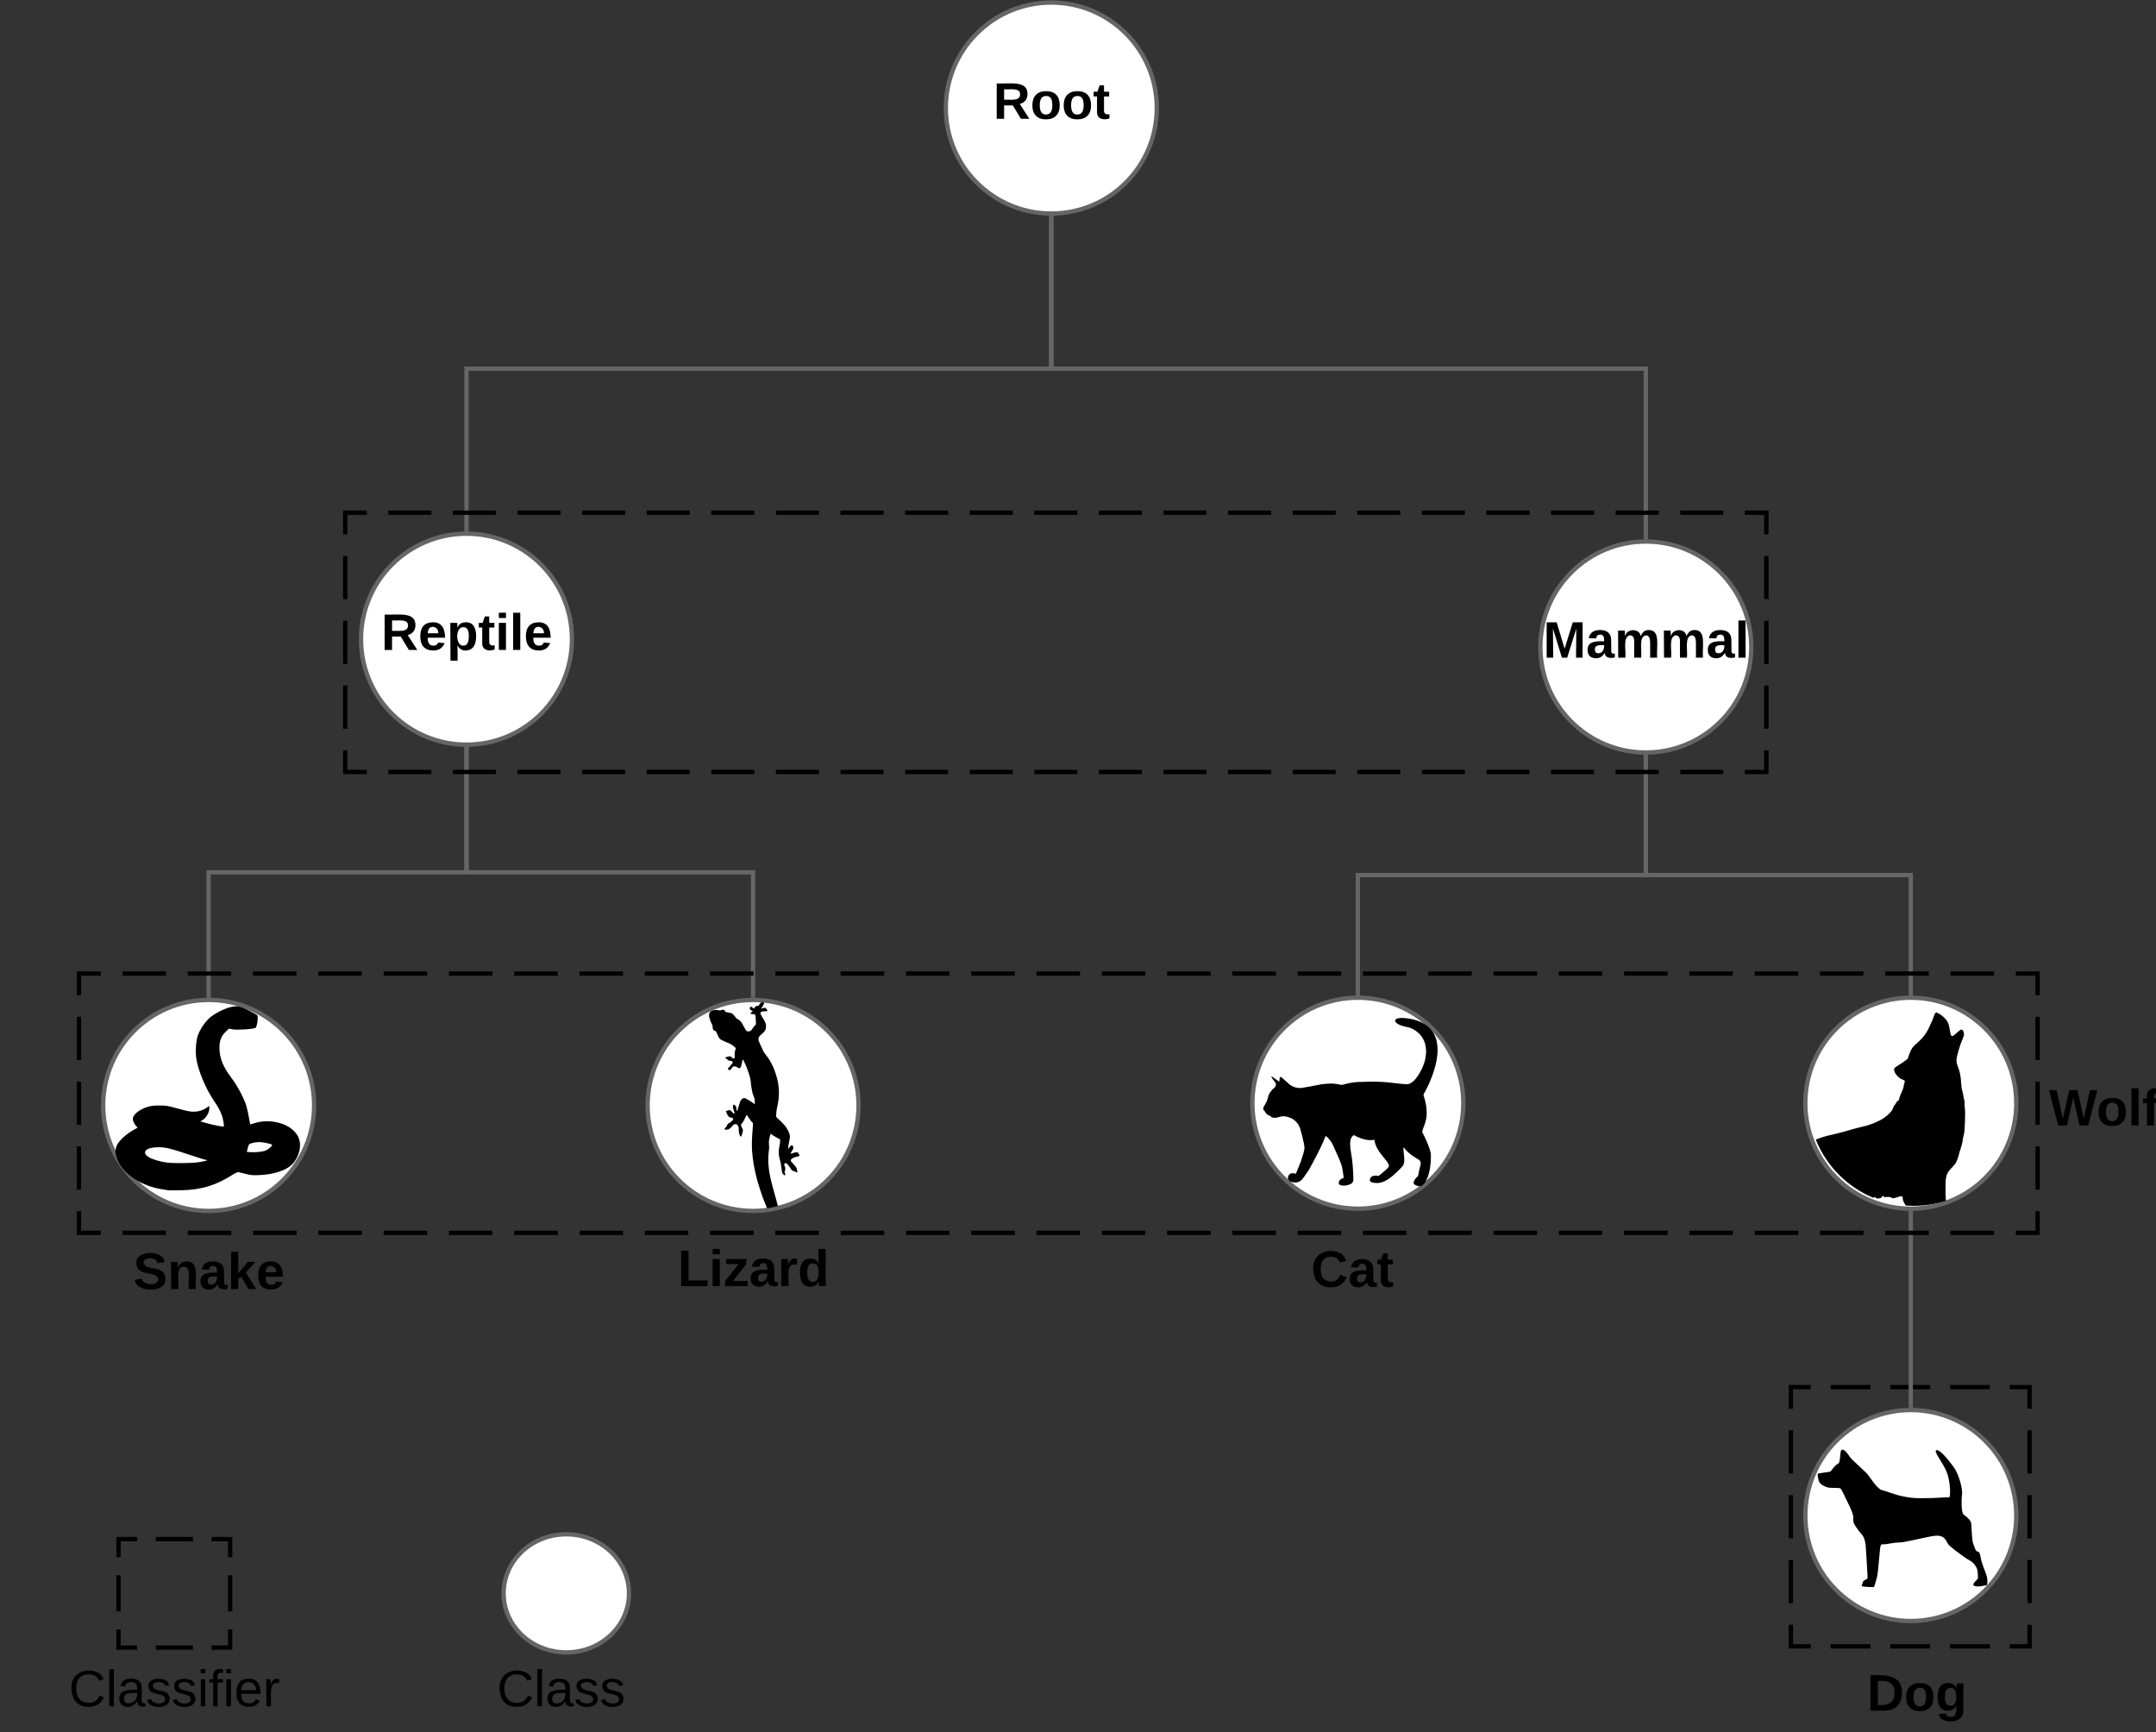 <?xml version="1.0" encoding="UTF-8" standalone="no"?>
<!-- Created with Inkscape (http://www.inkscape.org/) -->

<svg
   width="396.776mm"
   height="318.749mm"
   viewBox="0 0 396.776 318.749"
   version="1.1"
   id="svg956"
   inkscape:version="1.1.1 (3bf5ae0d25, 2021-09-20)"
   sodipodi:docname="local_classifier_per_parent_level.svg"
   xmlns:inkscape="http://www.inkscape.org/namespaces/inkscape"
   xmlns:sodipodi="http://sodipodi.sourceforge.net/DTD/sodipodi-0.dtd"
   xmlns:xlink="http://www.w3.org/1999/xlink"
   xmlns="http://www.w3.org/2000/svg"
   xmlns:svg="http://www.w3.org/2000/svg"
   xmlns:lucid="lucid">
  <rect x="0" y="0" width="396.776" height="318.749" fill="#333333" stroke="none"/>
  <sodipodi:namedview
     id="namedview958"
     pagecolor="#ffffff"
     bordercolor="#666666"
     borderopacity="1.0"
     inkscape:pageshadow="2"
     inkscape:pageopacity="0.0"
     inkscape:pagecheckerboard="0"
     inkscape:document-units="mm"
     showgrid="false"
     fit-margin-top="0"
     fit-margin-left="0"
     fit-margin-right="0"
     fit-margin-bottom="0"
     inkscape:zoom="0.1398367"
     inkscape:cx="2406.3783"
     inkscape:cy="-232.41396"
     inkscape:window-width="1920"
     inkscape:window-height="1001"
     inkscape:window-x="-9"
     inkscape:window-y="-9"
     inkscape:window-maximized="1"
     inkscape:current-layer="g1525" />
  <defs
     id="defs953">
    <path
       d="m 240,-174 c 0,40 -23,61 -54,70 L 253,0 H 194 L 137,-94 H 76 V 0 H 24 v -248 c 93,4 217,-23 216,74 z m -164,40 c 48,-2 112,12 112,-38 0,-48 -66,-32 -112,-35 v 73"
       id="k" />
    <path
       d="m 110,-194 c 64,0 96,36 96,99 0,64 -35,99 -97,99 -61,0 -95,-36 -95,-99 0,-62 34,-99 96,-99 z m -1,164 c 35,0 45,-28 45,-65 0,-40 -10,-65 -43,-65 -34,0 -45,26 -45,65 0,36 10,65 43,65"
       id="l" />
    <path
       d="M 115,-3 C 79,11 28,4 28,-45 V -157 H 4 v -33 h 27 l 15,-45 h 31 v 45 h 36 v 33 H 77 v 99 c -1,23 16,31 38,25 v 30"
       id="m" />
    <g
       id="a">
      <use
         transform="scale(0.099)"
         xlink:href="#k"
         id="use1380"
         x="0"
         y="0"
         width="100%"
         height="100%" />
      <use
         transform="matrix(0.099,0,0,0.099,25.74,0)"
         xlink:href="#l"
         id="use1382"
         x="0"
         y="0"
         width="100%"
         height="100%" />
      <use
         transform="matrix(0.099,0,0,0.099,47.505,0)"
         xlink:href="#l"
         id="use1384"
         x="0"
         y="0"
         width="100%"
         height="100%" />
      <use
         transform="matrix(0.099,0,0,0.099,69.27,0)"
         xlink:href="#m"
         id="use1386"
         x="0"
         y="0"
         width="100%"
         height="100%" />
    </g>
    <path
       d="M 230,0 232,-204 168,0 H 131 L 68,-204 70,0 H 24 v -248 h 70 l 56,185 57,-185 h 69 V 0 h -46"
       id="n" />
    <path
       d="M 133,-34 C 117,-15 103,5 69,4 32,3 11,-16 11,-54 c -1,-60 55,-63 116,-61 1,-26 -3,-47 -28,-47 -18,1 -26,9 -28,27 l -52,-2 c 7,-38 36,-58 82,-57 46,1 74,22 75,68 l 1,82 c -1,14 12,18 25,15 v 27 c -30,8 -71,5 -69,-32 z m -48,3 c 29,0 43,-24 42,-57 -32,0 -66,-3 -65,30 0,17 8,27 23,27"
       id="o" />
    <path
       d="m 220,-157 c -53,9 -28,100 -34,157 h -49 v -107 c 1,-27 -5,-49 -29,-50 C 55,-147 81,-57 75,0 H 25 l -1,-190 h 47 c 2,12 -1,28 3,38 10,-53 101,-56 108,0 13,-22 24,-43 59,-42 82,1 51,116 57,194 h -49 v -107 c -1,-25 -5,-48 -29,-50"
       id="p" />
    <path
       d="M 25,0 V -261 H 75 V 0 H 25"
       id="q" />
    <g
       id="b">
      <use
         transform="scale(0.099)"
         xlink:href="#n"
         id="use1393"
         x="0"
         y="0"
         width="100%"
         height="100%" />
      <use
         transform="matrix(0.099,0,0,0.099,29.715,0)"
         xlink:href="#o"
         id="use1395"
         x="0"
         y="0"
         width="100%"
         height="100%" />
      <use
         transform="matrix(0.099,0,0,0.099,49.592,0)"
         xlink:href="#p"
         id="use1397"
         x="0"
         y="0"
         width="100%"
         height="100%" />
      <use
         transform="matrix(0.099,0,0,0.099,81.394,0)"
         xlink:href="#p"
         id="use1399"
         x="0"
         y="0"
         width="100%"
         height="100%" />
      <use
         transform="matrix(0.099,0,0,0.099,113.197,0)"
         xlink:href="#o"
         id="use1401"
         x="0"
         y="0"
         width="100%"
         height="100%" />
      <use
         transform="matrix(0.099,0,0,0.099,133.073,0)"
         xlink:href="#q"
         id="use1403"
         x="0"
         y="0"
         width="100%"
         height="100%" />
    </g>
    <path
       d="M 185,-48 C 172,-18 148,5 103,4 43,2 14,-33 14,-96 c 0,-63 30,-98 90,-98 62,0 83,45 84,108 H 66 c 0,31 8,55 39,56 18,0 30,-7 34,-22 z m -45,-69 c 5,-46 -57,-63 -70,-21 -2,6 -4,13 -4,21 h 74"
       id="r" />
    <path
       d="m 135,-194 c 53,0 70,44 70,98 0,56 -19,98 -73,100 -31,1 -45,-17 -59,-34 3,33 2,69 2,105 H 25 l -1,-265 h 48 c 2,10 0,23 3,31 11,-24 29,-35 60,-35 z m -21,164 c 33,0 39,-31 40,-66 0,-38 -9,-64 -40,-64 -56,0 -55,130 0,130"
       id="s" />
    <path
       d="m 25,-224 v -37 h 50 v 37 z M 25,0 V -190 H 75 V 0 H 25"
       id="t" />
    <g
       id="c">
      <use
         transform="scale(0.099)"
         xlink:href="#k"
         id="use1409"
         x="0"
         y="0"
         width="100%"
         height="100%" />
      <use
         transform="matrix(0.099,0,0,0.099,25.74,0)"
         xlink:href="#r"
         id="use1411"
         x="0"
         y="0"
         width="100%"
         height="100%" />
      <use
         transform="matrix(0.099,0,0,0.099,45.617,0)"
         xlink:href="#s"
         id="use1413"
         x="0"
         y="0"
         width="100%"
         height="100%" />
      <use
         transform="matrix(0.099,0,0,0.099,67.381,0)"
         xlink:href="#m"
         id="use1415"
         x="0"
         y="0"
         width="100%"
         height="100%" />
      <use
         transform="matrix(0.099,0,0,0.099,79.208,0)"
         xlink:href="#t"
         id="use1417"
         x="0"
         y="0"
         width="100%"
         height="100%" />
      <use
         transform="matrix(0.099,0,0,0.099,89.146,0)"
         xlink:href="#q"
         id="use1419"
         x="0"
         y="0"
         width="100%"
         height="100%" />
      <use
         transform="matrix(0.099,0,0,0.099,99.085,0)"
         xlink:href="#r"
         id="use1421"
         x="0"
         y="0"
         width="100%"
         height="100%" />
    </g>
    <path
       d="m 212,-179 c -10,-28 -35,-45 -73,-45 -59,0 -87,40 -87,99 0,60 29,101 89,101 43,0 62,-24 78,-52 l 27,14 C 228,-24 195,4 139,4 59,4 22,-46 18,-125 c -6,-104 99,-153 187,-111 19,9 31,26 39,46"
       id="u" />
    <path
       d="M 24,0 V -261 H 56 V 0 H 24"
       id="v" />
    <path
       d="M 141,-36 C 126,-15 110,5 73,4 37,3 15,-17 15,-53 c -1,-64 63,-63 125,-63 3,-35 -9,-54 -41,-54 -24,1 -41,7 -42,31 l -33,-3 c 5,-37 33,-52 76,-52 45,0 72,20 72,64 v 82 c -1,20 7,32 28,27 V -1 C 169,8 139,-3 141,-36 Z M 48,-53 c 0,20 12,33 32,33 41,-3 63,-29 60,-74 -43,2 -92,-5 -92,41"
       id="w" />
    <path
       d="m 135,-143 c -3,-34 -86,-38 -87,0 15,53 115,12 119,90 4,78 -150,74 -157,8 l 28,-5 c 4,36 97,45 98,0 -10,-56 -113,-15 -118,-90 -4,-57 82,-63 122,-42 12,7 21,19 24,35"
       id="x" />
    <path
       d="m 24,-231 v -30 h 32 v 30 z M 24,0 V -190 H 56 V 0 H 24"
       id="y" />
    <path
       d="m 101,-234 c -31,-9 -42,10 -38,44 h 38 v 23 H 63 V 0 H 32 V -167 H 5 v -23 h 27 c -7,-52 17,-82 69,-68 v 24"
       id="z" />
    <path
       d="m 100,-194 c 63,0 86,42 84,106 H 49 c 0,40 14,67 53,68 26,1 43,-12 49,-29 l 28,8 C 168,-13 142,4 102,4 44,4 14,-33 15,-96 c 1,-61 26,-98 85,-98 z m 52,81 c 6,-60 -76,-77 -97,-28 -3,7 -6,17 -6,28 h 103"
       id="A" />
    <path
       d="M 114,-163 C 36,-179 61,-72 57,0 H 25 l -1,-190 h 30 c 1,12 -1,29 2,39 6,-27 23,-49 58,-41 v 29"
       id="B" />
    <g
       id="d">
      <use
         transform="scale(0.099)"
         xlink:href="#u"
         id="use1432"
         x="0"
         y="0"
         width="100%"
         height="100%" />
      <use
         transform="matrix(0.099,0,0,0.099,25.74,0)"
         xlink:href="#v"
         id="use1434"
         x="0"
         y="0"
         width="100%"
         height="100%" />
      <use
         transform="matrix(0.099,0,0,0.099,33.591,0)"
         xlink:href="#w"
         id="use1436"
         x="0"
         y="0"
         width="100%"
         height="100%" />
      <use
         transform="matrix(0.099,0,0,0.099,53.468,0)"
         xlink:href="#x"
         id="use1438"
         x="0"
         y="0"
         width="100%"
         height="100%" />
      <use
         transform="matrix(0.099,0,0,0.099,71.357,0)"
         xlink:href="#x"
         id="use1440"
         x="0"
         y="0"
         width="100%"
         height="100%" />
      <use
         transform="matrix(0.099,0,0,0.099,89.246,0)"
         xlink:href="#y"
         id="use1442"
         x="0"
         y="0"
         width="100%"
         height="100%" />
      <use
         transform="matrix(0.099,0,0,0.099,97.097,0)"
         xlink:href="#z"
         id="use1444"
         x="0"
         y="0"
         width="100%"
         height="100%" />
      <use
         transform="matrix(0.099,0,0,0.099,107.035,0)"
         xlink:href="#y"
         id="use1446"
         x="0"
         y="0"
         width="100%"
         height="100%" />
      <use
         transform="matrix(0.099,0,0,0.099,114.886,0)"
         xlink:href="#A"
         id="use1448"
         x="0"
         y="0"
         width="100%"
         height="100%" />
      <use
         transform="matrix(0.099,0,0,0.099,134.763,0)"
         xlink:href="#B"
         id="use1450"
         x="0"
         y="0"
         width="100%"
         height="100%" />
    </g>
    <g
       id="e">
      <use
         transform="scale(0.099)"
         xlink:href="#u"
         id="use1453"
         x="0"
         y="0"
         width="100%"
         height="100%" />
      <use
         transform="matrix(0.099,0,0,0.099,25.74,0)"
         xlink:href="#v"
         id="use1455"
         x="0"
         y="0"
         width="100%"
         height="100%" />
      <use
         transform="matrix(0.099,0,0,0.099,33.591,0)"
         xlink:href="#w"
         id="use1457"
         x="0"
         y="0"
         width="100%"
         height="100%" />
      <use
         transform="matrix(0.099,0,0,0.099,53.468,0)"
         xlink:href="#x"
         id="use1459"
         x="0"
         y="0"
         width="100%"
         height="100%" />
      <use
         transform="matrix(0.099,0,0,0.099,71.357,0)"
         xlink:href="#x"
         id="use1461"
         x="0"
         y="0"
         width="100%"
         height="100%" />
    </g>
    <path
       d="m 67,-125 c 0,53 21,87 73,88 37,1 54,-22 65,-47 l 45,17 C 233,-25 199,4 140,4 58,4 20,-42 15,-125 8,-235 124,-281 211,-232 c 18,10 29,29 36,50 l -46,12 c -8,-25 -30,-41 -62,-41 -52,0 -71,34 -72,86"
       id="C" />
    <g
       id="f">
      <use
         transform="scale(0.099)"
         xlink:href="#C"
         id="use1465"
         x="0"
         y="0"
         width="100%"
         height="100%" />
      <use
         transform="matrix(0.099,0,0,0.099,25.74,0)"
         xlink:href="#o"
         id="use1467"
         x="0"
         y="0"
         width="100%"
         height="100%" />
      <use
         transform="matrix(0.099,0,0,0.099,45.617,0)"
         xlink:href="#m"
         id="use1469"
         x="0"
         y="0"
         width="100%"
         height="100%" />
    </g>
    <path
       d="M 275,0 H 214 L 170,-196 126,0 H 64 L 0,-248 h 53 l 44,199 45,-199 h 58 l 43,199 44,-199 h 52"
       id="D" />
    <path
       d="m 121,-226 c -27,-7 -43,5 -38,36 h 38 v 33 H 83 V 0 H 34 V -157 H 6 v -33 h 28 c -9,-59 32,-81 87,-68 v 32"
       id="E" />
    <g
       id="g">
      <use
         transform="scale(0.099)"
         xlink:href="#D"
         id="use1474"
         x="0"
         y="0"
         width="100%"
         height="100%" />
      <use
         transform="matrix(0.099,0,0,0.099,32.995,0)"
         xlink:href="#l"
         id="use1476"
         x="0"
         y="0"
         width="100%"
         height="100%" />
      <use
         transform="matrix(0.099,0,0,0.099,54.76,0)"
         xlink:href="#q"
         id="use1478"
         x="0"
         y="0"
         width="100%"
         height="100%" />
      <use
         transform="matrix(0.099,0,0,0.099,64.698,0)"
         xlink:href="#E"
         id="use1480"
         x="0"
         y="0"
         width="100%"
         height="100%" />
    </g>
    <path
       d="m 24,-248 c 120,-7 223,5 221,122 C 244,-46 201,0 124,0 H 24 Z m 52,208 c 74,7 117,-18 117,-86 0,-67 -45,-88 -117,-82 v 168"
       id="F" />
    <path
       d="M 195,-6 C 206,82 75,100 31,46 27,40 25,33 23,25 l 49,-6 c 3,16 16,24 34,25 40,0 42,-37 40,-79 C 135,-13 116,0 85,0 32,0 15,-43 15,-97 c 0,-56 18,-96 73,-97 30,0 46,14 59,34 l 2,-30 h 47 z m -90,-29 c 32,0 41,-27 41,-63 0,-35 -9,-62 -40,-62 -32,0 -39,29 -40,63 0,36 9,62 39,62"
       id="G" />
    <g
       id="h">
      <use
         transform="scale(0.099)"
         xlink:href="#F"
         id="use1485"
         x="0"
         y="0"
         width="100%"
         height="100%" />
      <use
         transform="matrix(0.099,0,0,0.099,25.74,0)"
         xlink:href="#l"
         id="use1487"
         x="0"
         y="0"
         width="100%"
         height="100%" />
      <use
         transform="matrix(0.099,0,0,0.099,47.505,0)"
         xlink:href="#G"
         id="use1489"
         x="0"
         y="0"
         width="100%"
         height="100%" />
    </g>
    <path
       d="M 24,0 V -248 H 76 V -40 H 209 V 0 H 24"
       id="H" />
    <path
       d="m 12,0 v -35 l 95,-120 H 19 v -35 h 142 v 35 L 67,-36 H 170 V 0 H 12"
       id="I" />
    <path
       d="m 135,-150 c -39,-12 -60,13 -60,57 V 0 H 25 l -1,-190 h 47 c 2,13 -1,29 3,40 6,-28 27,-53 61,-41 v 41"
       id="J" />
    <path
       d="m 88,-194 c 31,-1 46,15 58,34 l -1,-101 h 50 l 1,261 h -48 c -2,-10 0,-23 -3,-31 C 134,-8 116,4 84,4 32,4 16,-41 15,-95 c 0,-56 19,-97 73,-99 z m 17,164 c 33,0 40,-30 41,-66 1,-37 -9,-64 -41,-64 -32,0 -38,30 -39,65 0,43 13,65 39,65"
       id="K" />
    <g
       id="i">
      <use
         transform="scale(0.099)"
         xlink:href="#H"
         id="use1496"
         x="0"
         y="0"
         width="100%"
         height="100%" />
      <use
         transform="matrix(0.099,0,0,0.099,21.765,0)"
         xlink:href="#t"
         id="use1498"
         x="0"
         y="0"
         width="100%"
         height="100%" />
      <use
         transform="matrix(0.099,0,0,0.099,31.703,0)"
         xlink:href="#I"
         id="use1500"
         x="0"
         y="0"
         width="100%"
         height="100%" />
      <use
         transform="matrix(0.099,0,0,0.099,49.592,0)"
         xlink:href="#o"
         id="use1502"
         x="0"
         y="0"
         width="100%"
         height="100%" />
      <use
         transform="matrix(0.099,0,0,0.099,69.469,0)"
         xlink:href="#J"
         id="use1504"
         x="0"
         y="0"
         width="100%"
         height="100%" />
      <use
         transform="matrix(0.099,0,0,0.099,83.382,0)"
         xlink:href="#K"
         id="use1506"
         x="0"
         y="0"
         width="100%"
         height="100%" />
    </g>
    <path
       d="m 169,-182 c -1,-43 -94,-46 -97,-3 18,66 151,10 154,114 3,95 -165,93 -204,36 -6,-8 -10,-19 -12,-30 l 50,-8 c 3,46 112,56 116,5 -17,-69 -150,-10 -154,-114 -4,-87 153,-88 188,-35 5,8 8,18 10,28"
       id="L" />
    <path
       d="m 135,-194 c 87,-1 58,113 63,194 h -50 c -7,-57 23,-157 -34,-157 -59,0 -34,97 -39,157 H 25 l -1,-190 h 47 c 2,12 -1,28 3,38 12,-26 28,-41 61,-42"
       id="M" />
    <path
       d="M 147,0 96,-86 75,-71 V 0 H 25 v -261 h 50 v 150 l 67,-79 h 53 l -66,74 72,116 h -54"
       id="N" />
    <g
       id="j">
      <use
         transform="scale(0.099)"
         xlink:href="#L"
         id="use1512"
         x="0"
         y="0"
         width="100%"
         height="100%" />
      <use
         transform="matrix(0.099,0,0,0.099,23.852,0)"
         xlink:href="#M"
         id="use1514"
         x="0"
         y="0"
         width="100%"
         height="100%" />
      <use
         transform="matrix(0.099,0,0,0.099,45.617,0)"
         xlink:href="#o"
         id="use1516"
         x="0"
         y="0"
         width="100%"
         height="100%" />
      <use
         transform="matrix(0.099,0,0,0.099,65.493,0)"
         xlink:href="#N"
         id="use1518"
         x="0"
         y="0"
         width="100%"
         height="100%" />
      <use
         transform="matrix(0.099,0,0,0.099,85.37,0)"
         xlink:href="#r"
         id="use1520"
         x="0"
         y="0"
         width="100%"
         height="100%" />
    </g>
    <clipPath
       clipPathUnits="userSpaceOnUse"
       id="clipPath4048">
      <path
         style="fill:#000000;stroke-width:0.202"
         d="m 1764.697,850.476 c -0.398,-0.414 -1.199,-1.435 -1.78,-2.269 l -1.056,-1.516 -0.297,-3.401 c -0.308,-3.53 -0.472,-4.57 -1.12,-7.13 -0.212,-0.836 -0.709,-3.355 -1.105,-5.596 -0.719,-4.068 -1.575,-7.778 -1.96,-8.488 -0.342,-0.63 -1.013,-0.759 -1.727,-0.331 -1.056,0.633 -1.624,0.493 -3.763,-0.931 -2.725,-1.813 -3.237,-2.982 -2.239,-5.112 0.233,-0.497 0.425,-1.086 0.427,-1.31 0.015,-0.737 1.044,-3.582 1.825,-5.013 1.979,-3.625 2.306,-4.135 2.822,-4.402 0.716,-0.371 2.09,-1.803 2.765,-2.879 0.296,-0.472 1.117,-1.269 1.823,-1.771 0.715,-0.507 1.425,-1.2 1.599,-1.561 0.216,-0.447 0.694,-0.848 1.543,-1.295 0.963,-0.506 1.515,-1.006 2.54,-2.298 1.532,-1.93 2.658,-3.102 4.213,-4.383 0.618,-0.509 2.357,-2.489 3.865,-4.399 1.508,-1.91 3.128,-3.932 3.601,-4.494 1.676,-1.989 3.111,-4.639 4.152,-7.667 0.544,-1.583 0.996,-3.174 1.005,-3.536 0.024,-1.015 0.353,-1.811 2.275,-5.505 1.598,-3.072 1.986,-3.65 3.766,-5.612 1.091,-1.203 2.283,-2.564 2.648,-3.026 0.887,-1.12 7.016,-5.954 10.318,-8.137 2.518,-1.666 2.824,-1.808 6.306,-2.94 2.013,-0.655 4.208,-1.296 4.88,-1.426 0.671,-0.13 2.914,-0.645 4.984,-1.145 3.263,-0.788 5.676,-1.45 14.604,-4.009 0.928,-0.266 2.937,-0.761 4.464,-1.099 2.974,-0.659 5.109,-1.344 8.19,-2.626 4.687,-1.95 7.704,-3.905 10.421,-6.752 1.439,-1.508 2.001,-2.401 2.377,-3.778 0.123,-0.458 0.592,-1.269 1.038,-1.801 0.446,-0.532 0.988,-1.34 1.205,-1.795 0.255,-0.536 0.611,-0.916 1.011,-1.08 0.667,-0.273 0.726,-0.385 1.027,-1.957 0.11,-0.575 0.712,-2.151 1.338,-3.501 1.115,-2.405 1.723,-4.215 1.723,-5.129 0,-0.252 0.19,-1 0.422,-1.661 0.232,-0.661 0.365,-1.378 0.296,-1.593 -0.08,-0.251 -0.614,-0.578 -1.489,-0.912 -1.607,-0.615 -1.785,-0.736 -3.455,-2.364 -2.23,-2.172 -3.105,-4.691 -2.028,-5.837 0.252,-0.268 1.648,-1.217 3.102,-2.109 1.454,-0.892 3.377,-2.197 4.272,-2.9 l 1.627,-1.279 0.691,-1.993 c 0.924,-2.666 1.889,-4.727 2.759,-5.897 0.395,-0.53 1.818,-1.929 3.164,-3.108 1.345,-1.179 3.078,-2.875 3.849,-3.769 1.617,-1.874 3.645,-5.132 4.65,-7.472 0.383,-0.891 1.133,-2.568 1.669,-3.727 0.535,-1.159 1.165,-2.782 1.399,-3.606 0.287,-1.011 0.616,-1.687 1.013,-2.078 l 0.588,-0.58 0.925,0.404 c 2.291,1 5.109,3.374 6.55,5.518 0.92,1.369 1.421,2.856 1.818,5.394 0.635,4.062 1.026,5.185 1.805,5.185 0.586,0 0.979,-0.279 3.478,-2.465 2.493,-2.182 2.768,-2.329 3.487,-1.863 0.656,0.425 1.031,1.275 1.198,2.723 0.111,0.973 0.042,1.306 -0.602,2.81 -1.327,3.104 -2.107,5.283 -3.027,8.451 -1.922,6.619 -1.979,8.083 -0.465,11.831 1.25,3.093 1.889,6.338 2.155,10.931 0.164,2.824 0.318,3.965 0.706,5.225 0.273,0.887 0.649,2.603 0.835,3.814 0.186,1.211 0.482,2.586 0.658,3.055 0.234,0.628 0.283,1.198 0.183,2.157 -0.087,0.837 -0.022,1.988 0.177,3.217 0.513,3.144 -0.014,16.857 -0.716,18.681 -0.273,0.709 -0.766,3.238 -1.008,5.174 -0.122,0.98 -0.389,2.109 -0.592,2.509 -0.203,0.4 -0.431,1.121 -0.505,1.602 -0.074,0.481 -0.275,1.138 -0.444,1.461 -0.169,0.323 -0.528,1.572 -0.798,2.777 -0.27,1.205 -0.712,2.625 -0.981,3.156 -0.27,0.531 -0.608,1.326 -0.751,1.768 -0.367,1.13 -1.083,2.087 -3.445,4.603 -3.721,3.964 -4.171,5.526 -4.171,14.466 0,5.901 0.097,7.239 1.007,14.151 0.648,4.913 0.849,6.899 1.216,12.012 0.339,4.719 0.534,6.17 1.152,8.562 0.228,0.883 0.544,2.825 0.703,4.316 0.341,3.199 0.659,4.397 1.504,5.654 0.955,1.423 3.445,3.646 4.803,4.289 3.206,1.517 7.812,4.494 7.812,5.048 0,0.14 -0.218,0.396 -0.485,0.568 -0.583,0.377 -4.115,0.443 -5.402,0.101 -0.634,-0.168 -1.06,-0.152 -1.89,0.072 -3.563,0.965 -14.511,0.224 -16.886,-1.144 -0.665,-0.383 -1.005,-0.915 -2.697,-4.221 -1.064,-2.08 -2.163,-4.452 -2.442,-5.271 -0.629,-1.85 -2.548,-5.667 -3.521,-7.005 -0.768,-1.055 -2.723,-4.678 -2.981,-5.525 -0.427,-1.397 -2.017,-4.227 -2.957,-5.263 l -1.047,-1.153 -0.597,-2.861 c -0.672,-3.218 -1.298,-4.624 -4.316,-9.686 -2.136,-3.583 -2.643,-4.739 -2.666,-6.079 -0.03,-1.705 -0.707,-1.835 -3.866,-0.741 -2.371,0.821 -3.256,0.874 -4.118,0.246 -0.543,-0.396 -0.859,-0.45 -2.538,-0.441 -1.054,0.01 -2.014,0.07 -2.133,0.142 -0.119,0.072 -0.418,-0.138 -0.666,-0.468 -0.51,-0.681 -0.76,-0.615 -1.148,0.302 -0.229,0.541 -0.433,0.677 -1.317,0.879 -1.807,0.412 -3.049,0.217 -3.049,-0.478 0,-0.577 -0.605,-0.535 -1.329,0.093 -0.506,0.438 -0.927,0.623 -1.417,0.623 -0.864,0 -0.932,0.117 -1.729,3.012 -0.922,3.346 -1.59,4.572 -5.022,9.216 -1.367,1.851 -2.451,2.792 -4.294,3.731 -0.414,0.211 -1.256,0.845 -1.872,1.409 -1.23,1.128 -2.018,1.649 -6.217,4.115 -5.601,3.29 -8.141,5.334 -9.531,7.675 -0.706,1.188 -1.352,3.758 -1.361,5.408 -0.015,1.187 0.118,1.626 1.038,3.713 1.266,2.868 2.428,4.747 4.532,7.328 1.519,1.863 2.766,3.042 3.755,3.548 0.249,0.127 1.394,0.421 2.543,0.652 1.149,0.231 2.409,0.582 2.801,0.779 0.899,0.455 3.295,2.588 3.205,2.853 -0.037,0.109 -0.509,0.365 -1.048,0.567 -0.54,0.202 -1.148,0.516 -1.352,0.698 -0.262,0.234 -0.551,0.292 -0.989,0.197 -0.426,-0.093 -0.808,-0.023 -1.231,0.223 -0.555,0.323 -0.752,0.333 -2.091,0.1 -0.813,-0.141 -2.729,-0.426 -4.258,-0.631 -1.529,-0.206 -2.976,-0.492 -3.216,-0.637 -0.596,-0.361 -1.094,-1.222 -1.616,-2.798 -0.281,-0.848 -0.841,-1.853 -1.546,-2.771 -0.984,-1.282 -1.725,-2.907 -1.725,-3.784 0,-0.853 -1.483,-2.852 -4.341,-5.854 -4.622,-4.854 -4.472,-4.636 -4.36,-6.327 0.11,-1.672 0.441,-2.365 1.855,-3.885 0.582,-0.625 1.937,-2.583 3.01,-4.349 3.763,-6.191 4.997,-9.326 4.453,-11.318 -0.293,-1.075 -0.684,-1.07 -2.042,0.028 -1.645,1.329 -2.581,1.895 -4.251,2.572 -0.849,0.344 -2.46,1.155 -3.579,1.802 -2.212,1.279 -3.97,2.106 -7.726,3.634 -1.341,0.545 -3.171,1.38 -4.068,1.855 -3.821,2.023 -6.002,3.245 -7.826,4.381 -2.291,1.428 -2.048,1.293 -4.48,2.47 -1.06,0.513 -2.287,1.193 -2.727,1.512 -2.301,1.669 -7.457,6.877 -8.185,8.267 -0.256,0.489 -0.253,0.961 0.02,3.719 0.577,5.818 1.335,10.945 1.743,11.794 0.435,0.903 1.264,1.559 4.567,3.61 2.466,1.532 4.373,2.881 4.373,3.096 0,0.077 -0.526,0.236 -1.169,0.355 -0.644,0.12 -1.556,0.361 -2.027,0.537 -0.802,0.299 -0.939,0.295 -2.119,-0.066 -0.774,-0.238 -1.386,-0.323 -1.584,-0.22 -0.469,0.243 -4.174,1.216 -4.631,1.216 -0.214,0 -0.715,-0.339 -1.112,-0.753 z"
         id="path4050" />
    </clipPath>
    <clipPath
       clipPathUnits="userSpaceOnUse"
       id="clipPath7488">
      <ellipse
         style="opacity:0.274;fill:#000000;stroke:none;stroke-width:2.262;stroke-miterlimit:4;stroke-dasharray:none"
         id="ellipse7490"
         cx="799.309"
         cy="728.895"
         rx="72.307"
         ry="74.465" />
    </clipPath>
    <path
       d="m 240,-174 c 0,40 -23,61 -54,70 L 253,0 H 194 L 137,-94 H 76 V 0 H 24 v -248 c 93,4 217,-23 216,74 z m -164,40 c 48,-2 112,12 112,-38 0,-48 -66,-32 -112,-35 v 73"
       id="l-9" />
    <path
       d="m 110,-194 c 64,0 96,36 96,99 0,64 -35,99 -97,99 -61,0 -95,-36 -95,-99 0,-62 34,-99 96,-99 z m -1,164 c 35,0 45,-28 45,-65 0,-40 -10,-65 -43,-65 -34,0 -45,26 -45,65 0,36 10,65 43,65"
       id="m-2" />
    <path
       d="M 115,-3 C 79,11 28,4 28,-45 V -157 H 4 v -33 h 27 l 15,-45 h 31 v 45 h 36 v 33 H 77 v 99 c -1,23 16,31 38,25 v 30"
       id="n-2" />
    <g
       id="a-6">
      <use
         transform="scale(0.099)"
         xlink:href="#l-9"
         id="use1374"
         x="0"
         y="0"
         width="100%"
         height="100%" />
      <use
         transform="matrix(0.099,0,0,0.099,25.74,0)"
         xlink:href="#m-2"
         id="use1376"
         x="0"
         y="0"
         width="100%"
         height="100%" />
      <use
         transform="matrix(0.099,0,0,0.099,47.505,0)"
         xlink:href="#m-2"
         id="use1378"
         x="0"
         y="0"
         width="100%"
         height="100%" />
      <use
         transform="matrix(0.099,0,0,0.099,69.27,0)"
         xlink:href="#n-2"
         id="use1380-9"
         x="0"
         y="0"
         width="100%"
         height="100%" />
    </g>
    <path
       d="m 182,-182 c 0,78 -84,86 -111,141 H 186 V 0 H 12 c -6,-101 99,-100 120,-180 1,-22 -12,-31 -33,-32 -23,0 -32,14 -35,34 l -49,-3 c 5,-45 32,-70 84,-70 51,0 83,22 83,69"
       id="o-9" />
    <use
       transform="scale(0.099)"
       xlink:href="#o-9"
       id="b-1"
       x="0"
       y="0"
       width="100%"
       height="100%" />
    <path
       d="m 23,0 v -37 h 61 v -169 l -59,37 v -38 l 62,-41 h 46 v 211 h 57 V 0 H 23"
       id="p-5" />
    <use
       transform="scale(0.099)"
       xlink:href="#p-5"
       id="c-7"
       x="0"
       y="0"
       width="100%"
       height="100%" />
    <path
       d="M 24,0 V -54 H 75 V 0 H 24"
       id="q-6" />
    <g
       id="d-9">
      <use
         transform="scale(0.099)"
         xlink:href="#p-5"
         id="use1388"
         x="0"
         y="0"
         width="100%"
         height="100%" />
      <use
         transform="matrix(0.099,0,0,0.099,19.877,0)"
         xlink:href="#q-6"
         id="use1390"
         x="0"
         y="0"
         width="100%"
         height="100%" />
      <use
         transform="matrix(0.099,0,0,0.099,29.815,0)"
         xlink:href="#o-9"
         id="use1392"
         x="0"
         y="0"
         width="100%"
         height="100%" />
    </g>
    <g
       id="e-7">
      <use
         transform="scale(0.099)"
         xlink:href="#p-5"
         id="use1395-3"
         x="0"
         y="0"
         width="100%"
         height="100%" />
      <use
         transform="matrix(0.099,0,0,0.099,19.877,0)"
         xlink:href="#q-6"
         id="use1397-1"
         x="0"
         y="0"
         width="100%"
         height="100%" />
      <use
         transform="matrix(0.099,0,0,0.099,29.815,0)"
         xlink:href="#p-5"
         id="use1399-8"
         x="0"
         y="0"
         width="100%"
         height="100%" />
    </g>
    <g
       id="f-6">
      <use
         transform="scale(0.099)"
         xlink:href="#o-9"
         id="use1402"
         x="0"
         y="0"
         width="100%"
         height="100%" />
      <use
         transform="matrix(0.099,0,0,0.099,19.877,0)"
         xlink:href="#q-6"
         id="use1404"
         x="0"
         y="0"
         width="100%"
         height="100%" />
      <use
         transform="matrix(0.099,0,0,0.099,29.815,0)"
         xlink:href="#o-9"
         id="use1406"
         x="0"
         y="0"
         width="100%"
         height="100%" />
    </g>
    <g
       id="g-9">
      <use
         transform="scale(0.099)"
         xlink:href="#o-9"
         id="use1409-7"
         x="0"
         y="0"
         width="100%"
         height="100%" />
      <use
         transform="matrix(0.099,0,0,0.099,19.877,0)"
         xlink:href="#q-6"
         id="use1411-8"
         x="0"
         y="0"
         width="100%"
         height="100%" />
      <use
         transform="matrix(0.099,0,0,0.099,29.815,0)"
         xlink:href="#p-5"
         id="use1413-4"
         x="0"
         y="0"
         width="100%"
         height="100%" />
    </g>
    <g
       id="h-7">
      <use
         transform="scale(0.099)"
         xlink:href="#o-9"
         id="use1416"
         x="0"
         y="0"
         width="100%"
         height="100%" />
      <use
         transform="matrix(0.099,0,0,0.099,19.877,0)"
         xlink:href="#q-6"
         id="use1418"
         x="0"
         y="0"
         width="100%"
         height="100%" />
      <use
         transform="matrix(0.099,0,0,0.099,29.815,0)"
         xlink:href="#o-9"
         id="use1420"
         x="0"
         y="0"
         width="100%"
         height="100%" />
      <use
         transform="matrix(0.099,0,0,0.099,49.691,0)"
         xlink:href="#q-6"
         id="use1422"
         x="0"
         y="0"
         width="100%"
         height="100%" />
      <use
         transform="matrix(0.099,0,0,0.099,59.63,0)"
         xlink:href="#o-9"
         id="use1424"
         x="0"
         y="0"
         width="100%"
         height="100%" />
    </g>
    <g
       id="i-3">
      <use
         transform="scale(0.099)"
         xlink:href="#o-9"
         id="use1427"
         x="0"
         y="0"
         width="100%"
         height="100%" />
      <use
         transform="matrix(0.099,0,0,0.099,19.877,0)"
         xlink:href="#q-6"
         id="use1429"
         x="0"
         y="0"
         width="100%"
         height="100%" />
      <use
         transform="matrix(0.099,0,0,0.099,29.815,0)"
         xlink:href="#o-9"
         id="use1431"
         x="0"
         y="0"
         width="100%"
         height="100%" />
      <use
         transform="matrix(0.099,0,0,0.099,49.691,0)"
         xlink:href="#q-6"
         id="use1433"
         x="0"
         y="0"
         width="100%"
         height="100%" />
      <use
         transform="matrix(0.099,0,0,0.099,59.63,0)"
         xlink:href="#p-5"
         id="use1435"
         x="0"
         y="0"
         width="100%"
         height="100%" />
    </g>
    <path
       d="m 212,-179 c -10,-28 -35,-45 -73,-45 -59,0 -87,40 -87,99 0,60 29,101 89,101 43,0 62,-24 78,-52 l 27,14 C 228,-24 195,4 139,4 59,4 22,-46 18,-125 c -6,-104 99,-153 187,-111 19,9 31,26 39,46"
       id="r-8" />
    <path
       d="M 24,0 V -261 H 56 V 0 H 24"
       id="s-3" />
    <path
       d="M 141,-36 C 126,-15 110,5 73,4 37,3 15,-17 15,-53 c -1,-64 63,-63 125,-63 3,-35 -9,-54 -41,-54 -24,1 -41,7 -42,31 l -33,-3 c 5,-37 33,-52 76,-52 45,0 72,20 72,64 v 82 c -1,20 7,32 28,27 V -1 C 169,8 139,-3 141,-36 Z M 48,-53 c 0,20 12,33 32,33 41,-3 63,-29 60,-74 -43,2 -92,-5 -92,41"
       id="t-7" />
    <path
       d="m 135,-143 c -3,-34 -86,-38 -87,0 15,53 115,12 119,90 4,78 -150,74 -157,8 l 28,-5 c 4,36 97,45 98,0 -10,-56 -113,-15 -118,-90 -4,-57 82,-63 122,-42 12,7 21,19 24,35"
       id="u-9" />
    <path
       d="m 24,-231 v -30 h 32 v 30 z M 24,0 V -190 H 56 V 0 H 24"
       id="v-8" />
    <path
       d="m 101,-234 c -31,-9 -42,10 -38,44 h 38 v 23 H 63 V 0 H 32 V -167 H 5 v -23 h 27 c -7,-52 17,-82 69,-68 v 24"
       id="w-3" />
    <path
       d="m 100,-194 c 63,0 86,42 84,106 H 49 c 0,40 14,67 53,68 26,1 43,-12 49,-29 l 28,8 C 168,-13 142,4 102,4 44,4 14,-33 15,-96 c 1,-61 26,-98 85,-98 z m 52,81 c 6,-60 -76,-77 -97,-28 -3,7 -6,17 -6,28 h 103"
       id="x-4" />
    <path
       d="M 114,-163 C 36,-179 61,-72 57,0 H 25 l -1,-190 h 30 c 1,12 -1,29 2,39 6,-27 23,-49 58,-41 v 29"
       id="y-1" />
    <g
       id="j-0">
      <use
         transform="scale(0.099)"
         xlink:href="#r-8"
         id="use1446-5"
         x="0"
         y="0"
         width="100%"
         height="100%" />
      <use
         transform="matrix(0.099,0,0,0.099,25.74,0)"
         xlink:href="#s-3"
         id="use1448-9"
         x="0"
         y="0"
         width="100%"
         height="100%" />
      <use
         transform="matrix(0.099,0,0,0.099,33.591,0)"
         xlink:href="#t-7"
         id="use1450-1"
         x="0"
         y="0"
         width="100%"
         height="100%" />
      <use
         transform="matrix(0.099,0,0,0.099,53.468,0)"
         xlink:href="#u-9"
         id="use1452"
         x="0"
         y="0"
         width="100%"
         height="100%" />
      <use
         transform="matrix(0.099,0,0,0.099,71.357,0)"
         xlink:href="#u-9"
         id="use1454"
         x="0"
         y="0"
         width="100%"
         height="100%" />
      <use
         transform="matrix(0.099,0,0,0.099,89.246,0)"
         xlink:href="#v-8"
         id="use1456"
         x="0"
         y="0"
         width="100%"
         height="100%" />
      <use
         transform="matrix(0.099,0,0,0.099,97.097,0)"
         xlink:href="#w-3"
         id="use1458"
         x="0"
         y="0"
         width="100%"
         height="100%" />
      <use
         transform="matrix(0.099,0,0,0.099,107.035,0)"
         xlink:href="#v-8"
         id="use1460"
         x="0"
         y="0"
         width="100%"
         height="100%" />
      <use
         transform="matrix(0.099,0,0,0.099,114.886,0)"
         xlink:href="#x-4"
         id="use1462"
         x="0"
         y="0"
         width="100%"
         height="100%" />
      <use
         transform="matrix(0.099,0,0,0.099,134.763,0)"
         xlink:href="#y-1"
         id="use1464"
         x="0"
         y="0"
         width="100%"
         height="100%" />
    </g>
    <g
       id="k-1">
      <use
         transform="scale(0.099)"
         xlink:href="#r-8"
         id="use1467-4"
         x="0"
         y="0"
         width="100%"
         height="100%" />
      <use
         transform="matrix(0.099,0,0,0.099,25.74,0)"
         xlink:href="#s-3"
         id="use1469-4"
         x="0"
         y="0"
         width="100%"
         height="100%" />
      <use
         transform="matrix(0.099,0,0,0.099,33.591,0)"
         xlink:href="#t-7"
         id="use1471"
         x="0"
         y="0"
         width="100%"
         height="100%" />
      <use
         transform="matrix(0.099,0,0,0.099,53.468,0)"
         xlink:href="#u-9"
         id="use1473"
         x="0"
         y="0"
         width="100%"
         height="100%" />
      <use
         transform="matrix(0.099,0,0,0.099,71.357,0)"
         xlink:href="#u-9"
         id="use1475"
         x="0"
         y="0"
         width="100%"
         height="100%" />
    </g>
  </defs>
  <g
     inkscape:label="Layer 1"
     inkscape:groupmode="layer"
     id="layer1"
     transform="translate(219.985,132.542)">
    <g
       transform="matrix(0.265,0,0,0.265,-233.304,-179.77)"
       lucid:page-tab-id="0_0"
       id="g1525">
      <path
         d="m 1294.36,854.56 h 165.77 v 180 h -165.77 z"
         fill-opacity="0"
         id="path1275" />
      <path
         d="m 1321.625,1141.348 h 27.62 m 13.8,0 h 27.64 m 13.82,0 h 27.62 m 13.82,0 h 13.8 v 15 m 0,15 v 30 m 0,15 v 30 m 0,15 v 30 m 0,15 v 15 h -13.8 m -13.82,0 h -27.62 m -13.82,0 h -27.63 m -13.8,0 h -27.64 m -13.83,0 h -13.8 v -15 m 0,-15 v -30 m 0,-15 v -30 m 0,-15 v -30 m 0,-15 v -15 h 13.8"
         stroke="#000000"
         stroke-width="3"
         fill="none"
         id="path1277" />
      <path
         d="m 1294.36,1144.73 h 165.77 v 180 h -165.77 z"
         fill-opacity="0"
         id="path1279" />
      <path
         d="m 910.35,852.22 h 165.78 v 180 H 910.35 Z"
         fill-opacity="0"
         id="path1283" />
      <path
         d="m 490.35,853.22 h 165.78 v 180 H 490.35 Z"
         fill-opacity="0"
         id="path1287" />
      <path
         d="m 110.35,854.22 h 165.78 v 180 H 110.35 Z"
         fill-opacity="0"
         id="path1291" />
      <path
         d="m 1110.45,532.22 h 165.77 v 180 h -165.77 z"
         fill-opacity="0"
         id="path1295" />
      <path
         d="M 291.34,532.03 H 457.1 v 180 H 291.35 Z"
         fill-opacity="0"
         id="path1299" />
      <path
         d="m 780.35,329.48 v 104.74 h 412.9 v 117"
         stroke="#666666"
         stroke-width="3"
         fill="none"
         id="path1303" />
      <path
         d="m 780.4,327.98 1.45,-0.05 v 1.6 h -3 v -1.6 z m 414.34,224.8 -1.55,-0.06 -1.46,0.05 v -1.58 h 3 z"
         stroke="#666666"
         stroke-width="0.05"
         fill="#666666"
         id="path1305" />
      <path
         d="M 780.35,329.48 V 434.22 H 374.22 V 545.8"
         stroke="#666666"
         stroke-width="3"
         fill="none"
         id="path1307" />
      <path
         d="m 780.4,327.98 1.45,-0.05 v 1.6 h -3 v -1.6 z m -404.68,219.36 -1.54,-0.05 -1.46,0.04 v -1.6 h 3 z"
         stroke="#666666"
         stroke-width="0.05"
         fill="#666666"
         id="path1309" />
      <path
         d="m 853.6,253.24 c 0,40.45 -32.8,73.24 -73.25,73.24 -40.45,0 -73.24,-32.8 -73.24,-73.24 0,-40.45 32.8,-73.24 73.25,-73.24 40.45,0 73.25,32.8 73.25,73.24 z"
         stroke="#666666"
         stroke-width="3"
         fill="#ffffff"
         id="path1311" />
      <use
         xlink:href="#a"
         transform="translate(740.064,260.716)"
         id="use1313"
         x="0"
         y="0"
         width="100%"
         height="100%" />
      <path
         d="m 1266.48,627.47 c 0,40.45 -32.8,73.24 -73.24,73.24 -40.45,0 -73.24,-32.78 -73.24,-73.23 0,-40.45 32.8,-73.25 73.24,-73.25 40.45,0 73.24,32.8 73.24,73.25 z"
         stroke="#666666"
         stroke-width="3"
         fill="#ffffff"
         id="path1315" />
      <use
         xlink:href="#b"
         transform="translate(1121.994,634.88)"
         id="use1317"
         x="0"
         y="0"
         width="100%"
         height="100%" />
      <path
         d="m 447.47,622.03 c 0,40.45 -32.8,73.24 -73.25,73.24 -40.45,0 -73.24,-32.8 -73.24,-73.24 0,-40.45 32.8,-73.24 73.24,-73.24 40.45,0 73.25,32.78 73.25,73.23 z"
         stroke="#666666"
         stroke-width="3"
         fill="#ffffff"
         id="path1319" />
      <use
         xlink:href="#c"
         transform="translate(315.002,629.507)"
         id="use1321"
         x="0"
         y="0"
         width="100%"
         height="100%" />
      <path
         d="m 374.22,698.27 v 85.63 h 199.02 v 85.63"
         stroke="#666666"
         stroke-width="3"
         fill="none"
         id="path1323" />
      <path
         d="m 374.27,696.78 1.45,-0.06 v 1.6 h -3 v -1.6 z m 200.47,174.3 -1.55,-0.05 -1.46,0.05 v -1.58 h 3 z"
         stroke="#666666"
         stroke-width="0.05"
         fill="#666666"
         id="path1325" />
      <path
         d="M 374.22,698.27 V 783.9 H 195.15 v 85.63"
         stroke="#666666"
         stroke-width="3"
         fill="none"
         id="path1327" />
      <path
         d="m 374.27,696.78 1.45,-0.06 v 1.6 h -3 v -1.6 z m -177.62,174.3 -1.55,-0.05 -1.45,0.05 v -1.58 h 3 z"
         stroke="#666666"
         stroke-width="0.05"
         fill="#666666"
         id="path1329" />
      <path
         d="m 1193.24,703.7 v 82.14 h 184 v 82.14"
         stroke="#666666"
         stroke-width="3"
         fill="none"
         id="path1331" />
      <path
         d="m 1193.3,702.2 1.44,-0.04 v 1.58 h -3 v -1.58 z m 185.45,167.33 -1.55,-0.05 -1.45,0.05 v -1.6 h 3 z"
         stroke="#666666"
         stroke-width="0.05"
         fill="#666666"
         id="path1333" />
      <path
         d="m 1193.24,703.7 v 82.14 h -200 v 82.14"
         stroke="#666666"
         stroke-width="3"
         fill="none"
         id="path1335" />
      <path
         d="m 1193.3,702.2 1.44,-0.04 v 1.58 h -3 v -1.58 z m -198.56,167.33 -1.55,-0.05 -1.46,0.05 v -1.6 h 3 z"
         stroke="#666666"
         stroke-width="0.05"
         fill="#666666"
         id="path1337" />
      <path
         d="m 132.56,1246.9 h 77.55 v 75.32 h -77.54 z"
         fill-opacity="0"
         id="path1339" />
      <path
         d="m 158.4,1246.9 h 25.86 m 12.93,0 h 12.9 v 12.55 m 0,12.55 v 25.1 m 0,12.57 v 12.55 h -12.9 m -12.94,0 H 158.4 m -12.92,0 h -12.92 v -12.55 m 0,-12.56 V 1272 m 0,-12.55 v -12.56 h 12.92"
         stroke="#000000"
         stroke-width="3"
         fill="none"
         id="path1341" />
      <path
         d="m 51.34,1322.22 h 240 v 60 h -240 z"
         stroke="#000000"
         stroke-opacity="0"
         stroke-width="2"
         fill="#ffffff"
         fill-opacity="0"
         id="path1343" />
      <use
         xlink:href="#d"
         transform="translate(98.041,1362.971)"
         id="use1345"
         x="0"
         y="0"
         width="100%"
         height="100%" />
      <path
         d="m 320,1322.22 h 240 v 60 H 320 Z"
         stroke="#000000"
         stroke-opacity="0"
         stroke-width="2"
         fill="#ffffff"
         fill-opacity="0"
         id="path1347" />
      <use
         xlink:href="#e"
         transform="translate(395.377,1362.971)"
         id="use1349"
         x="0"
         y="0"
         width="100%"
         height="100%" />
      <path
         d="m 1066.48,944.22 c 0,40.45 -32.8,73.25 -73.24,73.25 -40.45,0 -73.24,-32.8 -73.24,-73.25 0,-40.45 32.8,-73.24 73.24,-73.24 40.45,0 73.24,32.8 73.24,73.24 z"
         stroke="#666666"
         stroke-width="3"
         fill="#ffffff"
         id="path1351" />
      <use
         xlink:href="#f"
         transform="translate(960.778,1071.698)"
         id="use1353"
         x="0"
         y="0"
         width="100%"
         height="100%" />
      <path
         d="m 1450.5,944.22 c 0,40.45 -32.8,73.25 -73.25,73.25 -40.45,0 -73.25,-32.8 -73.25,-73.25 0,-40.45 32.8,-73.24 73.25,-73.24 40.45,0 73.24,32.8 73.24,73.24 z"
         stroke="#666666"
         stroke-width="3"
         fill="#ffffff"
         id="path1355" />
      <path
         d="m 1944.56,719.599 c 0,40.45 -32.8,73.25 -73.25,73.25 -40.45,0 -73.25,-32.8 -73.25,-73.25 0,-40.45 32.8,-73.24 73.25,-73.24 40.45,0 73.24,32.8 73.24,73.24 z"
         stroke="#666666"
         stroke-width="3"
         fill="#ffffff"
         id="path1355-1"
         style="fill:#000000;stroke:none;stroke-width:3.001;stroke-miterlimit:4;stroke-dasharray:none"
         clip-path="url(#clipPath4048)"
         transform="translate(-492.05,222.621)" />
      <use
         xlink:href="#g"
         transform="translate(1473.242,959.698)"
         id="use1357"
         x="0"
         y="0"
         width="100%"
         height="100%" />
      <path
         d="m 1450.5,1230.52 c 0,40.45 -32.8,73.24 -73.25,73.24 -40.45,0 -73.25,-32.8 -73.25,-73.24 0,-40.45 32.8,-73.24 73.25,-73.24 40.45,0 73.24,32.8 73.24,73.24 z"
         stroke="#666666"
         stroke-width="3"
         fill="#ffffff"
         id="path1359" />
      <use
         xlink:href="#h"
         transform="translate(1346.869,1365.995)"
         id="use1361"
         x="0"
         y="0"
         width="100%"
         height="100%" />
      <path
         d="m 1377.25,1020.46 v 133.82"
         stroke="#666666"
         stroke-width="3"
         fill="none"
         id="path1363" />
      <path
         d="m 1377.3,1018.97 1.45,-0.05 v 1.58 h -3 v -1.6 z m 1.45,136.86 -1.55,-0.05 -1.45,0.05 v -1.6 h 3 z"
         stroke="#666666"
         stroke-width="0.05"
         fill="#666666"
         id="path1365" />
      <path
         d="m 646.48,945.77 c 0,40.45 -32.8,73.25 -73.24,73.25 -40.45,0 -73.24,-32.8 -73.24,-73.25 0,-40.45 32.8,-73.24 73.24,-73.24 40.45,0 73.24,32.8 73.24,73.24 z"
         stroke="#666666"
         stroke-width="3"
         fill="#ffffff"
         id="path1367" />
      <use
         xlink:href="#i"
         transform="translate(520.927,1071.249)"
         id="use1369"
         x="0"
         y="0"
         width="100%"
         height="100%" />
      <path
         d="m 268.4,945.77 c 0,40.45 -32.8,73.25 -73.25,73.25 -40.45,0 -73.24,-32.8 -73.24,-73.25 0,-40.45 32.8,-73.24 73.25,-73.24 40.45,0 73.24,32.8 73.24,73.24 z"
         stroke="#666666"
         stroke-width="3"
         fill="#ffffff"
         id="path1371" />
      <use
         xlink:href="#j"
         transform="translate(142.785,1073.249)"
         id="use1373"
         x="0"
         y="0"
         width="100%"
         height="100%" />
      <path
         d="m 487.08,1284.56 c 0,22.65 -19.5,41 -43.54,41 -24.05,0 -43.54,-18.35 -43.54,-41 0,-22.66 19.5,-41.02 43.54,-41.02 24.05,0 43.54,18.36 43.54,41.02 z"
         stroke="#666666"
         stroke-width="3"
         fill="#ffffff"
         id="path1375" />
      <defs
         id="defs1523">
        <path
           d="m 240,-174 c 0,40 -23,61 -54,70 L 253,0 H 194 L 137,-94 H 76 V 0 H 24 v -248 c 93,4 217,-23 216,74 z m -164,40 c 48,-2 112,12 112,-38 0,-48 -66,-32 -112,-35 v 73"
           id="path1677" />
        <path
           d="m 110,-194 c 64,0 96,36 96,99 0,64 -35,99 -97,99 -61,0 -95,-36 -95,-99 0,-62 34,-99 96,-99 z m -1,164 c 35,0 45,-28 45,-65 0,-40 -10,-65 -43,-65 -34,0 -45,26 -45,65 0,36 10,65 43,65"
           id="path1679" />
        <path
           d="M 115,-3 C 79,11 28,4 28,-45 V -157 H 4 v -33 h 27 l 15,-45 h 31 v 45 h 36 v 33 H 77 v 99 c -1,23 16,31 38,25 v 30"
           id="path1681" />
        <g
           id="g1691">
          <use
             transform="scale(0.099)"
             xlink:href="#k"
             id="use1683"
             x="0"
             y="0"
             width="100%"
             height="100%" />
          <use
             transform="matrix(0.099,0,0,0.099,25.74,0)"
             xlink:href="#l"
             id="use1685"
             x="0"
             y="0"
             width="100%"
             height="100%" />
          <use
             transform="matrix(0.099,0,0,0.099,47.505,0)"
             xlink:href="#l"
             id="use1687"
             x="0"
             y="0"
             width="100%"
             height="100%" />
          <use
             transform="matrix(0.099,0,0,0.099,69.27,0)"
             xlink:href="#m"
             id="use1689"
             x="0"
             y="0"
             width="100%"
             height="100%" />
        </g>
        <path
           d="M 230,0 232,-204 168,0 H 131 L 68,-204 70,0 H 24 v -248 h 70 l 56,185 57,-185 h 69 V 0 h -46"
           id="path1693" />
        <path
           d="M 133,-34 C 117,-15 103,5 69,4 32,3 11,-16 11,-54 c -1,-60 55,-63 116,-61 1,-26 -3,-47 -28,-47 -18,1 -26,9 -28,27 l -52,-2 c 7,-38 36,-58 82,-57 46,1 74,22 75,68 l 1,82 c -1,14 12,18 25,15 v 27 c -30,8 -71,5 -69,-32 z m -48,3 c 29,0 43,-24 42,-57 -32,0 -66,-3 -65,30 0,17 8,27 23,27"
           id="path1695" />
        <path
           d="m 220,-157 c -53,9 -28,100 -34,157 h -49 v -107 c 1,-27 -5,-49 -29,-50 C 55,-147 81,-57 75,0 H 25 l -1,-190 h 47 c 2,12 -1,28 3,38 10,-53 101,-56 108,0 13,-22 24,-43 59,-42 82,1 51,116 57,194 h -49 v -107 c -1,-25 -5,-48 -29,-50"
           id="path1697" />
        <path
           d="M 25,0 V -261 H 75 V 0 H 25"
           id="path1699" />
        <g
           id="g1713">
          <use
             transform="scale(0.099)"
             xlink:href="#n"
             id="use1701"
             x="0"
             y="0"
             width="100%"
             height="100%" />
          <use
             transform="matrix(0.099,0,0,0.099,29.715,0)"
             xlink:href="#o"
             id="use1703"
             x="0"
             y="0"
             width="100%"
             height="100%" />
          <use
             transform="matrix(0.099,0,0,0.099,49.592,0)"
             xlink:href="#p"
             id="use1705"
             x="0"
             y="0"
             width="100%"
             height="100%" />
          <use
             transform="matrix(0.099,0,0,0.099,81.394,0)"
             xlink:href="#p"
             id="use1707"
             x="0"
             y="0"
             width="100%"
             height="100%" />
          <use
             transform="matrix(0.099,0,0,0.099,113.197,0)"
             xlink:href="#o"
             id="use1709"
             x="0"
             y="0"
             width="100%"
             height="100%" />
          <use
             transform="matrix(0.099,0,0,0.099,133.073,0)"
             xlink:href="#q"
             id="use1711"
             x="0"
             y="0"
             width="100%"
             height="100%" />
        </g>
        <path
           d="M 185,-48 C 172,-18 148,5 103,4 43,2 14,-33 14,-96 c 0,-63 30,-98 90,-98 62,0 83,45 84,108 H 66 c 0,31 8,55 39,56 18,0 30,-7 34,-22 z m -45,-69 c 5,-46 -57,-63 -70,-21 -2,6 -4,13 -4,21 h 74"
           id="path1715" />
        <path
           d="m 135,-194 c 53,0 70,44 70,98 0,56 -19,98 -73,100 -31,1 -45,-17 -59,-34 3,33 2,69 2,105 H 25 l -1,-265 h 48 c 2,10 0,23 3,31 11,-24 29,-35 60,-35 z m -21,164 c 33,0 39,-31 40,-66 0,-38 -9,-64 -40,-64 -56,0 -55,130 0,130"
           id="path1717" />
        <path
           d="m 25,-224 v -37 h 50 v 37 z M 25,0 V -190 H 75 V 0 H 25"
           id="path1719" />
        <g
           id="g1735">
          <use
             transform="scale(0.099)"
             xlink:href="#k"
             id="use1721"
             x="0"
             y="0"
             width="100%"
             height="100%" />
          <use
             transform="matrix(0.099,0,0,0.099,25.74,0)"
             xlink:href="#r"
             id="use1723"
             x="0"
             y="0"
             width="100%"
             height="100%" />
          <use
             transform="matrix(0.099,0,0,0.099,45.617,0)"
             xlink:href="#s"
             id="use1725"
             x="0"
             y="0"
             width="100%"
             height="100%" />
          <use
             transform="matrix(0.099,0,0,0.099,67.381,0)"
             xlink:href="#m"
             id="use1727"
             x="0"
             y="0"
             width="100%"
             height="100%" />
          <use
             transform="matrix(0.099,0,0,0.099,79.208,0)"
             xlink:href="#t"
             id="use1729"
             x="0"
             y="0"
             width="100%"
             height="100%" />
          <use
             transform="matrix(0.099,0,0,0.099,89.146,0)"
             xlink:href="#q"
             id="use1731"
             x="0"
             y="0"
             width="100%"
             height="100%" />
          <use
             transform="matrix(0.099,0,0,0.099,99.085,0)"
             xlink:href="#r"
             id="use1733"
             x="0"
             y="0"
             width="100%"
             height="100%" />
        </g>
        <path
           d="m 212,-179 c -10,-28 -35,-45 -73,-45 -59,0 -87,40 -87,99 0,60 29,101 89,101 43,0 62,-24 78,-52 l 27,14 C 228,-24 195,4 139,4 59,4 22,-46 18,-125 c -6,-104 99,-153 187,-111 19,9 31,26 39,46"
           id="path1737" />
        <path
           d="M 24,0 V -261 H 56 V 0 H 24"
           id="path1739" />
        <path
           d="M 141,-36 C 126,-15 110,5 73,4 37,3 15,-17 15,-53 c -1,-64 63,-63 125,-63 3,-35 -9,-54 -41,-54 -24,1 -41,7 -42,31 l -33,-3 c 5,-37 33,-52 76,-52 45,0 72,20 72,64 v 82 c -1,20 7,32 28,27 V -1 C 169,8 139,-3 141,-36 Z M 48,-53 c 0,20 12,33 32,33 41,-3 63,-29 60,-74 -43,2 -92,-5 -92,41"
           id="path1741" />
        <path
           d="m 135,-143 c -3,-34 -86,-38 -87,0 15,53 115,12 119,90 4,78 -150,74 -157,8 l 28,-5 c 4,36 97,45 98,0 -10,-56 -113,-15 -118,-90 -4,-57 82,-63 122,-42 12,7 21,19 24,35"
           id="path1743" />
        <path
           d="m 24,-231 v -30 h 32 v 30 z M 24,0 V -190 H 56 V 0 H 24"
           id="path1745" />
        <path
           d="m 101,-234 c -31,-9 -42,10 -38,44 h 38 v 23 H 63 V 0 H 32 V -167 H 5 v -23 h 27 c -7,-52 17,-82 69,-68 v 24"
           id="path1747" />
        <path
           d="m 100,-194 c 63,0 86,42 84,106 H 49 c 0,40 14,67 53,68 26,1 43,-12 49,-29 l 28,8 C 168,-13 142,4 102,4 44,4 14,-33 15,-96 c 1,-61 26,-98 85,-98 z m 52,81 c 6,-60 -76,-77 -97,-28 -3,7 -6,17 -6,28 h 103"
           id="path1749" />
        <path
           d="M 114,-163 C 36,-179 61,-72 57,0 H 25 l -1,-190 h 30 c 1,12 -1,29 2,39 6,-27 23,-49 58,-41 v 29"
           id="path1751" />
        <g
           id="g1773">
          <use
             transform="scale(0.099)"
             xlink:href="#u"
             id="use1753"
             x="0"
             y="0"
             width="100%"
             height="100%" />
          <use
             transform="matrix(0.099,0,0,0.099,25.74,0)"
             xlink:href="#v"
             id="use1755"
             x="0"
             y="0"
             width="100%"
             height="100%" />
          <use
             transform="matrix(0.099,0,0,0.099,33.591,0)"
             xlink:href="#w"
             id="use1757"
             x="0"
             y="0"
             width="100%"
             height="100%" />
          <use
             transform="matrix(0.099,0,0,0.099,53.468,0)"
             xlink:href="#x"
             id="use1759"
             x="0"
             y="0"
             width="100%"
             height="100%" />
          <use
             transform="matrix(0.099,0,0,0.099,71.357,0)"
             xlink:href="#x"
             id="use1761"
             x="0"
             y="0"
             width="100%"
             height="100%" />
          <use
             transform="matrix(0.099,0,0,0.099,89.246,0)"
             xlink:href="#y"
             id="use1763"
             x="0"
             y="0"
             width="100%"
             height="100%" />
          <use
             transform="matrix(0.099,0,0,0.099,97.097,0)"
             xlink:href="#z"
             id="use1765"
             x="0"
             y="0"
             width="100%"
             height="100%" />
          <use
             transform="matrix(0.099,0,0,0.099,107.035,0)"
             xlink:href="#y"
             id="use1767"
             x="0"
             y="0"
             width="100%"
             height="100%" />
          <use
             transform="matrix(0.099,0,0,0.099,114.886,0)"
             xlink:href="#A"
             id="use1769"
             x="0"
             y="0"
             width="100%"
             height="100%" />
          <use
             transform="matrix(0.099,0,0,0.099,134.763,0)"
             xlink:href="#B"
             id="use1771"
             x="0"
             y="0"
             width="100%"
             height="100%" />
        </g>
        <g
           id="g1785">
          <use
             transform="scale(0.099)"
             xlink:href="#u"
             id="use1775"
             x="0"
             y="0"
             width="100%"
             height="100%" />
          <use
             transform="matrix(0.099,0,0,0.099,25.74,0)"
             xlink:href="#v"
             id="use1777"
             x="0"
             y="0"
             width="100%"
             height="100%" />
          <use
             transform="matrix(0.099,0,0,0.099,33.591,0)"
             xlink:href="#w"
             id="use1779"
             x="0"
             y="0"
             width="100%"
             height="100%" />
          <use
             transform="matrix(0.099,0,0,0.099,53.468,0)"
             xlink:href="#x"
             id="use1781"
             x="0"
             y="0"
             width="100%"
             height="100%" />
          <use
             transform="matrix(0.099,0,0,0.099,71.357,0)"
             xlink:href="#x"
             id="use1783"
             x="0"
             y="0"
             width="100%"
             height="100%" />
        </g>
        <path
           d="m 67,-125 c 0,53 21,87 73,88 37,1 54,-22 65,-47 l 45,17 C 233,-25 199,4 140,4 58,4 20,-42 15,-125 8,-235 124,-281 211,-232 c 18,10 29,29 36,50 l -46,12 c -8,-25 -30,-41 -62,-41 -52,0 -71,34 -72,86"
           id="path1787" />
        <g
           id="g1795">
          <use
             transform="scale(0.099)"
             xlink:href="#C"
             id="use1789"
             x="0"
             y="0"
             width="100%"
             height="100%" />
          <use
             transform="matrix(0.099,0,0,0.099,25.74,0)"
             xlink:href="#o"
             id="use1791"
             x="0"
             y="0"
             width="100%"
             height="100%" />
          <use
             transform="matrix(0.099,0,0,0.099,45.617,0)"
             xlink:href="#m"
             id="use1793"
             x="0"
             y="0"
             width="100%"
             height="100%" />
        </g>
        <path
           d="M 275,0 H 214 L 170,-196 126,0 H 64 L 0,-248 h 53 l 44,199 45,-199 h 58 l 43,199 44,-199 h 52"
           id="path1797" />
        <path
           d="m 121,-226 c -27,-7 -43,5 -38,36 h 38 v 33 H 83 V 0 H 34 V -157 H 6 v -33 h 28 c -9,-59 32,-81 87,-68 v 32"
           id="path1799" />
        <g
           id="g1809">
          <use
             transform="scale(0.099)"
             xlink:href="#D"
             id="use1801"
             x="0"
             y="0"
             width="100%"
             height="100%" />
          <use
             transform="matrix(0.099,0,0,0.099,32.995,0)"
             xlink:href="#l"
             id="use1803"
             x="0"
             y="0"
             width="100%"
             height="100%" />
          <use
             transform="matrix(0.099,0,0,0.099,54.76,0)"
             xlink:href="#q"
             id="use1805"
             x="0"
             y="0"
             width="100%"
             height="100%" />
          <use
             transform="matrix(0.099,0,0,0.099,64.698,0)"
             xlink:href="#E"
             id="use1807"
             x="0"
             y="0"
             width="100%"
             height="100%" />
        </g>
        <path
           d="m 24,-248 c 120,-7 223,5 221,122 C 244,-46 201,0 124,0 H 24 Z m 52,208 c 74,7 117,-18 117,-86 0,-67 -45,-88 -117,-82 v 168"
           id="path1811" />
        <path
           d="M 195,-6 C 206,82 75,100 31,46 27,40 25,33 23,25 l 49,-6 c 3,16 16,24 34,25 40,0 42,-37 40,-79 C 135,-13 116,0 85,0 32,0 15,-43 15,-97 c 0,-56 18,-96 73,-97 30,0 46,14 59,34 l 2,-30 h 47 z m -90,-29 c 32,0 41,-27 41,-63 0,-35 -9,-62 -40,-62 -32,0 -39,29 -40,63 0,36 9,62 39,62"
           id="path1813" />
        <g
           id="g1821">
          <use
             transform="scale(0.099)"
             xlink:href="#F"
             id="use1815"
             x="0"
             y="0"
             width="100%"
             height="100%" />
          <use
             transform="matrix(0.099,0,0,0.099,25.74,0)"
             xlink:href="#l"
             id="use1817"
             x="0"
             y="0"
             width="100%"
             height="100%" />
          <use
             transform="matrix(0.099,0,0,0.099,47.505,0)"
             xlink:href="#G"
             id="use1819"
             x="0"
             y="0"
             width="100%"
             height="100%" />
        </g>
        <path
           d="M 24,0 V -248 H 76 V -40 H 209 V 0 H 24"
           id="path1823" />
        <path
           d="m 12,0 v -35 l 95,-120 H 19 v -35 h 142 v 35 L 67,-36 H 170 V 0 H 12"
           id="path1825" />
        <path
           d="m 135,-150 c -39,-12 -60,13 -60,57 V 0 H 25 l -1,-190 h 47 c 2,13 -1,29 3,40 6,-28 27,-53 61,-41 v 41"
           id="path1827" />
        <path
           d="m 88,-194 c 31,-1 46,15 58,34 l -1,-101 h 50 l 1,261 h -48 c -2,-10 0,-23 -3,-31 C 134,-8 116,4 84,4 32,4 16,-41 15,-95 c 0,-56 19,-97 73,-99 z m 17,164 c 33,0 40,-30 41,-66 1,-37 -9,-64 -41,-64 -32,0 -38,30 -39,65 0,43 13,65 39,65"
           id="path1829" />
        <g
           id="g1843">
          <use
             transform="scale(0.099)"
             xlink:href="#H"
             id="use1831"
             x="0"
             y="0"
             width="100%"
             height="100%" />
          <use
             transform="matrix(0.099,0,0,0.099,21.765,0)"
             xlink:href="#t"
             id="use1833"
             x="0"
             y="0"
             width="100%"
             height="100%" />
          <use
             transform="matrix(0.099,0,0,0.099,31.703,0)"
             xlink:href="#I"
             id="use1835"
             x="0"
             y="0"
             width="100%"
             height="100%" />
          <use
             transform="matrix(0.099,0,0,0.099,49.592,0)"
             xlink:href="#o"
             id="use1837"
             x="0"
             y="0"
             width="100%"
             height="100%" />
          <use
             transform="matrix(0.099,0,0,0.099,69.469,0)"
             xlink:href="#J"
             id="use1839"
             x="0"
             y="0"
             width="100%"
             height="100%" />
          <use
             transform="matrix(0.099,0,0,0.099,83.382,0)"
             xlink:href="#K"
             id="use1841"
             x="0"
             y="0"
             width="100%"
             height="100%" />
        </g>
        <path
           d="m 169,-182 c -1,-43 -94,-46 -97,-3 18,66 151,10 154,114 3,95 -165,93 -204,36 -6,-8 -10,-19 -12,-30 l 50,-8 c 3,46 112,56 116,5 -17,-69 -150,-10 -154,-114 -4,-87 153,-88 188,-35 5,8 8,18 10,28"
           id="path1845" />
        <path
           d="m 135,-194 c 87,-1 58,113 63,194 h -50 c -7,-57 23,-157 -34,-157 -59,0 -34,97 -39,157 H 25 l -1,-190 h 47 c 2,12 -1,28 3,38 12,-26 28,-41 61,-42"
           id="path1847" />
        <path
           d="M 147,0 96,-86 75,-71 V 0 H 25 v -261 h 50 v 150 l 67,-79 h 53 l -66,74 72,116 h -54"
           id="path1849" />
        <g
           id="g1861">
          <use
             transform="scale(0.099)"
             xlink:href="#L"
             id="use1851"
             x="0"
             y="0"
             width="100%"
             height="100%" />
          <use
             transform="matrix(0.099,0,0,0.099,23.852,0)"
             xlink:href="#M"
             id="use1853"
             x="0"
             y="0"
             width="100%"
             height="100%" />
          <use
             transform="matrix(0.099,0,0,0.099,45.617,0)"
             xlink:href="#o"
             id="use1855"
             x="0"
             y="0"
             width="100%"
             height="100%" />
          <use
             transform="matrix(0.099,0,0,0.099,65.493,0)"
             xlink:href="#N"
             id="use1857"
             x="0"
             y="0"
             width="100%"
             height="100%" />
          <use
             transform="matrix(0.099,0,0,0.099,85.37,0)"
             xlink:href="#r"
             id="use1859"
             x="0"
             y="0"
             width="100%"
             height="100%" />
        </g>
      </defs>
      <path
         style="fill:#000000;stroke-width:0.016"
         d="m 1035.682,1001.809 c -0.67,-0.059 -1.383,-0.259 -2.233,-0.627 -0.541,-0.234 -0.873,-0.461 -1.103,-0.755 -0.252,-0.322 -0.354,-0.626 -0.354,-1.057 -6e-4,-0.597 0.227,-1.226 0.721,-1.995 0.389,-0.605 1.004,-1.336 1.552,-1.845 0.514,-0.478 0.616,-0.593 0.741,-0.839 0.163,-0.323 0.239,-0.634 0.437,-1.798 0.013,-0.078 0.03,-0.175 0.038,-0.214 0.01,-0.039 0.021,-0.118 0.031,-0.174 0.031,-0.186 0.214,-1.126 0.285,-1.465 0.104,-0.497 0.312,-1.37 0.538,-2.257 0.506,-1.992 0.592,-2.453 0.568,-3.073 -0.045,-1.171 -0.573,-1.819 -2.328,-2.859 -0.878,-0.52 -1.223,-0.728 -1.589,-0.955 -1.574,-0.977 -2.904,-1.94 -4.109,-2.973 -1.233,-1.058 -2.382,-2.24 -3.34,-3.436 -0.33,-0.412 -0.388,-0.467 -0.486,-0.467 -0.134,0 -0.193,0.236 -0.192,0.768 0,0.613 0.058,1.276 0.282,3.255 0.082,0.73 0.104,0.927 0.133,1.196 0.268,2.506 0.3,3.594 0.137,4.728 -0.174,1.213 -0.499,2.202 -0.885,2.689 -0.157,0.198 -1.056,1.183 -1.766,1.936 -0.58,0.615 -1.859,1.918 -2.317,2.361 -1.738,1.679 -3.536,3.203 -5.241,4.442 -2.581,1.875 -5.154,2.971 -7.59,3.231 -0.668,0.071 -2.065,0.03 -3.008,-0.089 -1.285,-0.163 -2.208,-0.49 -2.683,-0.951 -0.279,-0.271 -0.4,-0.542 -0.399,-0.892 10e-4,-0.287 0.087,-0.724 0.204,-1.043 0.329,-0.895 0.984,-1.508 1.968,-1.847 0.568,-0.195 1.201,-0.286 2,-0.286 0.622,0 1.085,0.04 1.677,0.146 0.149,0.027 0.286,0.049 0.305,0.05 0.034,0.002 0.512,-0.366 1.308,-1.005 2.759,-2.215 4.725,-4.02 5.456,-5.008 0.534,-0.722 0.498,-1.516 -0.115,-2.604 -0.417,-0.74 -0.956,-1.463 -2.611,-3.507 -1.487,-1.835 -2.631,-3.315 -3.373,-4.364 -1.641,-2.316 -2.774,-4.626 -3.241,-6.604 -0.151,-0.639 -0.222,-1.139 -0.235,-1.66 0,-0.189 -0.01,-0.344 -0.012,-0.344 0,0 -0.058,0.014 -0.126,0.031 -0.92,0.234 -2.405,0.312 -3.789,0.199 -1.951,-0.159 -4.001,-0.64 -6.125,-1.437 -1.286,-0.482 -2.833,-1.194 -4.062,-1.871 l -0.271,-0.149 -0.101,0.056 c -0.408,0.225 -0.883,0.633 -1.184,1.017 -0.643,0.819 -1.045,1.92 -1.211,3.318 -0.103,0.865 -0.115,2.119 -0.032,3.263 0.095,1.3 0.22,2.284 0.625,4.91 0.112,0.726 0.352,2.338 0.412,2.765 0.013,0.091 0.041,0.287 0.062,0.435 0.044,0.299 0.206,1.452 0.256,1.821 0.04,0.292 0.097,0.819 0.14,1.283 0.018,0.192 0.039,0.409 0.047,0.483 0.061,0.565 0.21,2.281 0.279,3.215 0.08,1.074 0.143,2.197 0.171,3.049 0.022,0.669 0.061,1.643 0.07,1.742 0.004,0.044 0.018,0.272 0.031,0.507 0.013,0.235 0.03,0.538 0.039,0.673 0.136,2.127 0.046,3.285 -0.311,4.008 -0.419,0.849 -1.638,1.612 -3.338,2.088 -1.563,0.438 -3.353,0.552 -4.616,0.294 -0.925,-0.189 -1.551,-0.576 -1.754,-1.085 -0.069,-0.174 -0.091,-0.317 -0.091,-0.592 0,-1.064 0.473,-1.938 1.417,-2.622 0.5,-0.362 1.201,-0.687 1.847,-0.856 0.077,-0.02 0.146,-0.042 0.153,-0.049 0.008,-0.007 0.006,-0.075 -0.004,-0.16 -0.01,-0.081 -0.032,-0.269 -0.049,-0.417 -0.085,-0.73 -0.175,-1.434 -0.28,-2.186 -0.075,-0.539 -0.16,-1.123 -0.176,-1.22 -0.005,-0.026 -0.061,-0.375 -0.126,-0.776 -0.134,-0.83 -0.142,-0.874 -0.206,-1.22 -0.026,-0.139 -0.065,-0.353 -0.087,-0.475 -0.2,-1.094 -0.359,-1.747 -0.643,-2.637 -0.252,-0.789 -0.739,-2.077 -1.361,-3.595 -0.588,-1.437 -0.662,-1.608 -1.144,-2.637 -1.493,-3.188 -2.061,-4.456 -2.713,-6.051 -0.311,-0.761 -0.421,-1.011 -0.675,-1.536 -0.685,-1.414 -1.542,-2.75 -2.495,-3.888 -0.778,-0.929 -1.753,-1.86 -2.471,-2.358 l -0.074,-0.051 -0.091,0.197 c -0.05,0.108 -0.096,0.214 -0.102,0.235 -0.026,0.088 -0.303,0.83 -0.445,1.194 -0.637,1.631 -1.427,3.414 -2.683,6.058 -0.458,0.963 -1.556,3.183 -2.272,4.593 -1.651,3.25 -3.814,7.324 -5.636,10.612 -0.558,1.007 -0.474,0.876 -1.113,1.729 -0.51,0.68 -1.001,1.393 -1.899,2.756 -1.119,1.698 -1.778,2.556 -2.496,3.245 -0.951,0.913 -1.978,1.45 -3.165,1.653 -0.423,0.072 -0.689,0.093 -1.2,0.092 -1.732,-0.002 -3.145,-0.38 -4.039,-1.08 -0.885,-0.693 -1.247,-1.719 -0.995,-2.821 0.148,-0.646 0.548,-1.335 1.025,-1.761 0.739,-0.662 1.724,-0.894 2.994,-0.707 0.282,0.042 0.506,0.09 0.956,0.205 0.202,0.052 0.393,0.096 0.425,0.098 0.053,0.003 0.061,-0.002 0.094,-0.06 0.069,-0.122 0.263,-0.598 0.775,-1.893 0.222,-0.562 0.885,-2.229 1.049,-2.637 0.355,-0.886 1.008,-2.488 1.437,-3.524 0.139,-0.336 0.243,-0.632 0.52,-1.481 1.269,-3.887 1.961,-6.428 2.123,-7.8 0.075,-0.633 -0.011,-1.605 -0.278,-3.16 -0.189,-1.099 -0.643,-3.106 -1.138,-5.037 -0.248,-0.968 -0.27,-1.049 -0.726,-2.748 -0.2,-0.745 -0.454,-1.693 -0.565,-2.107 -0.111,-0.414 -0.243,-0.881 -0.295,-1.037 -0.496,-1.51 -1.289,-2.893 -2.372,-4.134 -1.017,-1.165 -2.338,-2.219 -3.595,-2.866 -0.369,-0.19 -0.577,-0.274 -0.923,-0.372 -0.392,-0.111 -0.547,-0.161 -1.31,-0.427 -0.969,-0.337 -1.448,-0.46 -2.132,-0.549 -0.697,-0.09 -1.592,-0.072 -2.396,0.049 -0.744,0.112 -1.279,0.237 -2.372,0.553 -0.411,0.119 -0.599,0.166 -0.949,0.239 -1.082,0.224 -2.049,0.235 -2.867,0.033 -0.811,-0.2 -1.491,-0.647 -1.867,-1.226 l -0.085,-0.131 -0.073,-2.8e-4 c -0.218,-8.7e-4 -0.589,-0.086 -0.872,-0.2 -1.024,-0.413 -2.049,-1.488 -2.805,-2.94 -0.078,-0.151 -0.103,-0.186 -0.131,-0.186 -0.079,0 -0.233,-0.096 -0.351,-0.219 -0.239,-0.248 -0.407,-0.614 -0.483,-1.049 -0.034,-0.192 -0.025,-0.592 0.016,-0.792 0.088,-0.424 0.152,-0.552 0.934,-1.861 0.663,-1.109 1.024,-1.78 1.337,-2.481 0.342,-0.766 0.529,-1.32 0.95,-2.816 0.408,-1.449 0.573,-1.93 0.875,-2.55 0.221,-0.453 0.394,-0.733 0.808,-1.311 0.93,-1.297 1.777,-2.209 2.739,-2.949 0.29,-0.223 0.404,-0.328 0.533,-0.491 0.321,-0.407 0.521,-0.901 0.593,-1.464 0.064,-0.503 -0.007,-1 -0.203,-1.414 -0.097,-0.205 -0.171,-0.306 -0.419,-0.572 -0.428,-0.458 -0.901,-1.059 -1.437,-1.824 -0.718,-1.024 -1.182,-1.895 -1.112,-2.083 0.025,-0.067 0.08,-0.084 0.176,-0.053 0.338,0.109 1.93,1.188 3.95,2.677 0.824,0.607 1.256,0.937 1.265,0.964 0.025,0.079 0.07,-0.009 0.116,-0.223 0.07,-0.331 0.137,-0.821 0.233,-1.72 0.054,-0.503 0.078,-0.656 0.134,-0.847 0.053,-0.183 0.107,-0.294 0.182,-0.377 0.096,-0.107 0.166,-0.138 0.304,-0.136 0.262,0.003 0.615,0.215 1.225,0.735 0.262,0.223 0.579,0.513 1.379,1.259 1.616,1.507 2.804,2.563 3.63,3.224 1.615,1.295 3.496,2.095 5.597,2.381 0.945,0.128 2.053,0.146 3.031,0.049 0.729,-0.073 1.394,-0.192 2.023,-0.363 0.141,-0.038 0.326,-0.077 0.411,-0.087 0.393,-0.046 1.733,-0.265 2.659,-0.436 0.695,-0.128 1.059,-0.196 1.446,-0.27 0.066,-0.013 0.174,-0.033 0.24,-0.046 0.066,-0.013 0.27,-0.052 0.454,-0.088 0.183,-0.036 0.386,-0.075 0.45,-0.087 0.064,-0.012 0.207,-0.04 0.318,-0.062 0.111,-0.022 0.31,-0.061 0.442,-0.087 0.39,-0.076 0.97,-0.194 2.287,-0.462 2.201,-0.449 2.811,-0.551 4.28,-0.711 0.44,-0.048 1.143,-0.101 1.698,-0.127 0.209,-0.01 0.526,-0.035 0.706,-0.056 0.953,-0.111 1.702,-0.162 2.512,-0.17 1.055,-0.011 1.817,0.033 3.008,0.172 0.087,0.01 0.738,0.105 0.977,0.142 0.323,0.05 1.259,0.226 2.016,0.379 0.922,0.187 1.569,0.263 1.949,0.229 0.22,-0.019 0.257,-0.027 0.54,-0.11 0.691,-0.202 1.8,-0.495 2.434,-0.642 0.047,-0.011 0.193,-0.045 0.326,-0.076 1.42,-0.333 3.145,-0.65 4.582,-0.842 0.094,-0.013 0.226,-0.03 0.295,-0.039 1.322,-0.178 3.15,-0.315 4.435,-0.333 0.499,-0.007 1.173,-0.008 1.69,-0.003 0.264,0.003 0.585,-0.003 0.713,-0.012 0.983,-0.073 2.615,-0.145 3.977,-0.176 0.824,-0.019 3.094,-0.024 3.701,-0.009 0.203,0.005 0.554,0.013 0.78,0.018 1.205,0.026 3.23,0.116 4.419,0.197 0.965,0.066 1.516,0.105 2.062,0.15 0.158,0.013 0.381,0.031 0.496,0.04 0.301,0.024 1.174,0.103 1.931,0.175 0.248,0.023 0.95,0.093 1.031,0.102 0.038,0.004 0.244,0.026 0.457,0.048 0.213,0.022 0.451,0.047 0.527,0.056 0.077,0.009 0.338,0.037 0.582,0.064 0.243,0.026 0.498,0.054 0.566,0.063 0.068,0.009 0.19,0.023 0.271,0.031 0.17,0.018 1.456,0.166 2.07,0.239 0.145,0.017 0.452,0.053 0.682,0.079 0.23,0.027 0.663,0.076 0.961,0.111 0.776,0.09 0.864,0.099 1.799,0.197 1.457,0.152 2.276,0.204 3.217,0.205 0.758,5.5e-4 0.964,-0.011 1.357,-0.079 2.129,-0.364 4.513,-2.396 6.838,-5.828 2.412,-3.56 4.444,-8.288 5.108,-11.887 0.026,-0.144 0.055,-0.293 0.063,-0.333 0.137,-0.669 0.316,-2.102 0.379,-3.049 0.162,-2.413 -0.045,-4.7 -0.614,-6.759 -0.992,-3.592 -3.051,-6.571 -6.131,-8.87 -0.956,-0.714 -2.369,-1.549 -3.186,-1.884 -0.828,-0.339 -1.972,-0.718 -2.636,-0.873 -0.132,-0.031 -0.45,-0.096 -0.706,-0.144 -1.014,-0.191 -1.766,-0.365 -2.582,-0.597 -2.26,-0.643 -4.005,-1.516 -4.926,-2.465 -0.45,-0.463 -0.67,-0.9 -0.671,-1.328 -7e-4,-0.44 0.214,-0.792 0.674,-1.103 0.898,-0.608 2.609,-0.881 4.884,-0.78 0.544,0.024 0.709,0.035 1.318,0.089 1.176,0.104 2.663,0.316 4.159,0.593 0.757,0.14 1.061,0.205 1.632,0.35 1.814,0.458 3.422,1.008 4.962,1.697 2.241,1.003 4.201,2.274 5.811,3.769 2.029,1.885 3.556,4.16 4.573,6.815 0.636,1.66 1.095,3.604 1.306,5.528 0.062,0.565 0.085,0.821 0.125,1.418 0.03,0.437 0.062,1.437 0.062,1.901 -10e-5,0.843 -0.063,2.232 -0.139,3.065 -0.131,1.432 -0.295,2.663 -0.528,3.968 -0.017,0.096 -0.041,0.228 -0.053,0.293 -0.097,0.542 -0.346,1.742 -0.481,2.321 -0.471,2.013 -0.954,3.727 -1.629,5.775 -1.403,4.258 -3.362,8.843 -5.592,13.089 -0.426,0.812 -1.098,2.031 -1.366,2.48 l -0.065,0.109 0.114,0.353 c 0.862,2.683 1.518,5.424 1.848,7.718 0.25,1.741 0.338,3.012 0.32,4.649 -0.014,1.299 -0.085,2.232 -0.258,3.366 -0.043,0.283 -0.062,0.393 -0.125,0.744 -0.21,1.164 -0.544,2.413 -0.993,3.706 -0.216,0.623 -0.296,0.838 -0.723,1.932 -0.582,1.494 -0.761,2.024 -0.872,2.591 -0.069,0.349 -0.076,0.81 -0.017,1.081 0.062,0.284 0.128,0.432 0.342,0.763 0.24,0.37 0.527,0.913 1.038,1.965 1.823,3.752 3.71,8.631 4.279,11.064 0.211,0.902 0.256,1.432 0.256,3.002 0,1.081 -0.023,1.797 -0.099,3.073 -0.015,0.246 -0.02,0.321 -0.07,0.974 -0.033,0.429 -0.096,1.135 -0.132,1.465 -0.01,0.078 -0.03,0.274 -0.047,0.436 -0.113,1.058 -0.33,2.606 -0.459,3.271 -0.128,0.663 -0.441,1.962 -0.675,2.796 -0.477,1.703 -0.875,2.782 -1.496,4.055 -1.085,2.222 -2.138,3.526 -3.332,4.126 -0.346,0.174 -0.657,0.276 -1.039,0.342 -0.18,0.031 -0.751,0.053 -0.938,0.037 z"
         id="path2384" />
      <path
         style="fill:#000000;stroke-width:0.056"
         d="m 1350.286,1280.218 c -3.575,-0.063 -6.528,-0.352 -7.085,-0.697 -0.181,-0.112 -0.179,-0.138 0.029,-0.544 0.095,-0.184 0.274,-0.717 0.4,-1.183 0.261,-0.969 0.403,-1.338 0.641,-1.666 0.271,-0.372 0.51,-0.534 1.4,-0.946 0.617,-0.285 0.916,-0.459 1.126,-0.652 0.414,-0.382 0.451,-0.549 0.406,-1.841 -0.084,-2.417 -1.165,-20.459 -1.286,-21.479 -0.22,-1.845 -0.571,-3.424 -1.062,-4.771 -0.437,-1.198 -0.783,-1.803 -1.48,-2.587 -1.795,-2.021 -3.232,-3.894 -4.406,-5.744 -1.02,-1.607 -1.389,-2.374 -1.611,-3.346 -0.077,-0.339 -0.094,-0.646 -0.079,-1.468 0.038,-2.155 0.018,-2.373 -0.35,-3.709 -0.451,-1.638 -1.83,-4.946 -2.887,-6.922 -0.102,-0.191 -0.746,-1.533 -1.431,-2.981 -2.683,-5.675 -3.714,-7.615 -4.24,-7.975 -0.385,-0.263 -1.598,-0.372 -4.163,-0.374 -3.231,0 -4.75,-0.198 -6.013,-0.771 -2.668,-1.212 -3.788,-2.021 -4.431,-3.198 -0.488,-0.894 -0.65,-1.471 -0.981,-3.497 -0.249,-1.528 -0.281,-2.145 -0.119,-2.316 0.177,-0.185 1.774,-0.503 4.027,-0.801 3.278,-0.433 4.397,-0.625 4.797,-0.821 0.11,-0.053 0.361,-0.356 0.716,-0.862 1.693,-2.414 3.158,-3.872 4.734,-4.712 0.362,-0.193 0.527,-0.472 0.708,-1.199 0.301,-1.206 0.484,-2.557 0.666,-4.931 0.156,-2.037 0.324,-2.704 0.797,-3.163 0.37,-0.359 0.784,-0.385 1.409,-0.09 1.05,0.497 2.332,1.864 4.098,4.371 0.456,0.647 0.948,1.325 1.093,1.506 0.146,0.182 0.968,0.98 1.826,1.774 2.741,2.535 7.942,7.447 8.57,8.093 0.982,1.011 1.577,1.734 2.511,3.054 2.576,3.64 3.57,4.929 4.968,6.44 1.069,1.155 2.19,2.064 3.032,2.459 0.23,0.108 0.792,0.284 1.301,0.407 1.03,0.249 1.85,0.508 4.394,1.388 4.78,1.654 7.848,2.496 11.391,3.125 3.587,0.637 6.013,0.85 10.148,0.892 5.061,0.053 10.569,-0.114 15.901,-0.476 1.927,-0.131 2.464,-0.145 3.383,-0.087 l 0.723,0.045 0.138,-0.141 c 0.151,-0.154 0.36,-0.934 0.468,-1.747 0.076,-0.574 0.076,-3.247 0,-4.416 -0.308,-4.732 -1.224,-8.978 -2.638,-12.225 -0.428,-0.983 -1.636,-3.276 -2.392,-4.54 -0.324,-0.541 -1.203,-1.969 -1.953,-3.173 -1.462,-2.344 -2.494,-4.199 -2.753,-4.95 -0.205,-0.595 -0.228,-1.132 -0.056,-1.354 1.052,-1.357 4.465,1.416 9.543,7.753 2.527,3.154 3.337,4.311 4.322,6.173 2.32,4.387 4.138,10.649 4.346,14.968 0.028,0.587 0.011,1.022 -0.082,1.86 -0.226,2.072 -0.265,2.859 -0.266,5.415 0,2.501 0.038,3.287 0.234,4.759 0.261,1.946 0.688,3.153 1.29,3.64 0.146,0.119 0.504,0.382 0.796,0.585 1.848,1.289 3.587,3.193 4.13,4.521 0.203,0.499 0.229,0.734 0.37,3.452 0.314,6.042 0.648,9.561 1.042,10.989 0.05,0.177 0.175,0.509 0.281,0.738 0.106,0.229 0.433,1.105 0.727,1.948 0.647,1.854 0.926,2.434 1.38,2.872 0.33,0.319 0.585,0.436 0.952,0.437 0.395,0 0.889,0.404 1.188,0.97 0.36,0.682 0.605,1.607 0.904,3.424 0.191,1.162 0.224,1.322 0.405,2 0.428,1.597 1.469,4.527 3.033,8.535 0.76,1.947 0.95,2.654 1.101,4.1 0.076,0.721 0.077,2.469 0,3.072 -0.067,0.551 -0.217,1.124 -0.31,1.192 -0.036,0.026 -0.262,0.078 -0.5,0.113 -0.238,0.035 -1.383,0.24 -2.544,0.456 -2.067,0.384 -2.129,0.392 -3.007,0.391 -2.191,0 -3.476,-0.566 -3.323,-1.459 0.118,-0.685 0.77,-1.545 2.292,-3.019 0.404,-0.391 0.767,-0.785 0.806,-0.875 0.175,-0.401 0.126,-2.726 -0.096,-4.622 -0.185,-1.574 -0.324,-2.155 -0.691,-2.888 -0.67,-1.339 -1.601,-2.601 -2.654,-3.6 -0.801,-0.759 -1.295,-1.118 -2.299,-1.67 -2.223,-1.221 -5.797,-3.692 -9.684,-6.697 -2.525,-1.951 -4.575,-3.759 -5.099,-4.495 -0.133,-0.187 -0.506,-0.815 -0.829,-1.395 -0.943,-1.693 -1.345,-2.257 -2.088,-2.925 -0.511,-0.46 -0.811,-0.659 -1.409,-0.941 -1.168,-0.55 -2.464,-0.749 -4.256,-0.655 -1.714,0.091 -5.016,0.701 -11.491,2.125 -1.383,0.304 -3.075,0.677 -3.759,0.827 -6.058,1.334 -8.046,1.668 -10.398,1.747 -2.154,0.073 -3.131,0.18 -5.705,0.631 -3.193,0.559 -3.719,0.632 -4.423,0.621 -1.818,-0.028 -1.692,-0.037 -1.955,0.127 -0.307,0.193 -0.487,0.454 -0.671,0.978 -0.246,0.7 -0.365,1.621 -0.697,5.436 -0.803,9.203 -1.348,14.352 -1.679,15.84 -0.045,0.198 -0.145,0.543 -0.224,0.766 -0.078,0.224 -0.379,1.305 -0.666,2.403 -0.734,2.812 -1.119,3.897 -1.462,4.125 -0.071,0.047 -0.208,0.081 -0.305,0.075 -0.096,-0.01 -0.526,-0.017 -0.956,-0.024 z"
         id="path3057" />
      <path
         style="fill:#000000;stroke-width:0.467"
         d="m 166.933,1004.651 c -0.646,-0.109 -2.657,-0.432 -4.467,-0.718 -13.113,-2.071 -25.195,-9.619 -29.789,-18.608 -2.458,-4.809 -2.821,-8.781 -1.111,-12.16 1.579,-3.121 6.575,-7.669 11.298,-10.285 l 2.967,-1.644 -0.914,-0.987 c -1.3,-1.404 -2.435,-3.764 -2.435,-5.066 0,-2.919 4.417,-6.575 10.052,-8.322 2.62,-0.812 4.474,-1.038 8.521,-1.038 4.682,0 5.819,0.185 11.99,1.949 3.75,1.072 8.102,2.085 9.671,2.252 3.858,0.41 7.671,-0.439 10.55,-2.349 l 2.348,-1.557 -0.004,1.938 c -0.006,2.555 -2.217,6.364 -4.503,7.756 l -1.725,1.051 4.645,1.293 c 5.094,1.418 11.296,2.584 11.689,2.197 0.137,-0.135 -0.048,-1.922 -0.411,-3.97 -0.766,-4.324 -2.685,-8.366 -6.923,-14.578 -5.215,-7.644 -10.522,-20.389 -11.739,-28.19 -0.778,-4.986 -0.338,-12.508 0.947,-16.22 1.452,-4.193 4.633,-9.054 7.988,-12.209 3.018,-2.837 10.294,-6.631 14.703,-7.665 4.619,-1.084 6.51,-0.748 12.518,2.22 3.048,1.506 5.809,3.055 6.135,3.443 0.77,0.914 -0.102,7.621 -1.121,8.626 -0.953,0.939 -13.042,1.762 -16.28,1.109 l -2.314,-0.467 -2.297,2.229 c -3.02,2.93 -4.257,6.12 -4.247,10.958 0.014,7.293 2.275,12.97 8.441,21.195 4.326,5.77 8.9,14.468 10.353,19.686 0.532,1.912 1.294,5.453 1.693,7.869 0.399,2.417 0.773,4.441 0.832,4.5 0.059,0.058 1.474,-0.324 3.144,-0.85 9.696,-3.054 21.759,-0.481 27.678,5.902 2.661,2.87 3.804,5.792 3.804,9.725 0,4.968 -2.849,11 -6.653,14.083 -4.38,3.551 -12.451,5.962 -21.324,6.37 -4.883,0.224 -6.18,0.12 -9.639,-0.777 -2.198,-0.57 -4.441,-1.138 -4.985,-1.262 -0.647,-0.148 -2.146,0.506 -4.337,1.89 -11.756,7.428 -21.616,10.393 -35.58,10.703 -4.396,0.097 -8.522,0.088 -9.169,-0.021 z m 21.069,-19.437 c 4.638,-0.65 7.782,-1.573 5.472,-1.607 -0.53,-0.009 -6.003,-1.698 -12.162,-3.757 -12.755,-4.264 -15.992,-5.043 -20.995,-5.054 -8.639,-0.019 -12.11,3.363 -6.943,6.766 2.26,1.488 7.634,3.145 12.458,3.84 4.523,0.651 16.93,0.546 22.169,-0.188 z m 46.203,-7.914 c 2.351,-0.742 5.613,-3.632 4.877,-4.321 -0.245,-0.229 -2.102,-0.775 -4.127,-1.212 -3.742,-0.809 -6.667,-0.72 -10.211,0.31 -1.529,0.444 -1.727,0.71 -2.385,3.198 l -0.717,2.713 2.15,0.19 c 3.234,0.286 7.997,-0.115 10.414,-0.878 z"
         id="path6701" />
      <path
         style="fill:#000000;stroke-width:0.085"
         d="m 794.879,867.541 c -0.107,-0.064 -0.205,-0.184 -0.219,-0.266 -0.031,-0.19 0.985,-1.647 1.839,-2.636 0.383,-0.443 2.395,-2.322 4.84,-4.52 5.806,-5.218 6.154,-5.548 7.347,-6.958 3.502,-4.141 5.7,-9.121 6.745,-15.288 0.799,-4.714 0.962,-9.568 0.459,-13.716 -0.388,-3.208 -1.237,-6.85 -2.594,-11.13 -1.042,-3.287 -1.805,-5.347 -3.83,-10.338 -2.936,-7.235 -3.402,-8.483 -4.764,-12.753 -1.43,-4.481 -1.869,-5.965 -2.568,-8.682 -1.681,-6.533 -2.566,-11.873 -3.136,-18.935 -0.159,-1.97 -0.118,-7.262 0.076,-9.698 0.089,-1.118 0.275,-3.598 0.413,-5.511 0.288,-3.983 0.316,-3.704 -0.428,-4.268 -0.273,-0.207 -0.604,-0.601 -0.952,-1.134 -0.658,-1.007 -1.823,-2.664 -2.388,-3.397 -0.297,-0.386 -0.46,-0.531 -0.55,-0.49 -0.07,0.032 -0.408,0.736 -0.751,1.564 -0.343,0.828 -0.792,1.826 -0.999,2.217 -0.519,0.984 -1.469,2.33 -1.788,2.533 -0.146,0.093 -0.283,0.236 -0.305,0.318 -0.05,0.188 0.233,1.285 0.482,1.869 0.104,0.244 0.346,0.714 0.537,1.045 0.496,0.857 0.484,1.146 -0.134,3.351 -0.265,0.945 -0.537,1.795 -0.604,1.889 -0.173,0.241 -0.688,0.152 -0.913,-0.158 -0.19,-0.262 -0.508,-1.217 -0.692,-2.076 -0.149,-0.697 -0.278,-2.312 -0.219,-2.742 0.057,-0.417 -0.107,-1.47 -0.298,-1.914 -0.227,-0.528 -0.731,-1.139 -1.123,-1.364 -0.237,-0.136 -0.49,-0.195 -0.832,-0.194 -0.891,0 -1.507,0.397 -2.33,1.496 -0.881,1.177 -1.921,1.965 -2.966,2.249 -0.701,0.191 -1.958,0.229 -2.125,0.065 -0.323,-0.317 -0.045,-1.033 0.588,-1.516 0.539,-0.412 0.64,-0.556 0.849,-1.22 0.254,-0.806 0.86,-1.488 1.631,-1.837 0.322,-0.145 0.816,-0.445 1.099,-0.666 0.506,-0.396 1.709,-1.79 1.709,-1.981 0,-0.186 -0.234,-0.632 -0.407,-0.776 -0.096,-0.079 -0.258,-0.144 -0.36,-0.144 -0.102,0 -0.63,-0.129 -1.172,-0.286 -0.938,-0.272 -1.004,-0.307 -1.361,-0.716 -0.419,-0.48 -0.983,-1.476 -1.503,-2.655 -0.419,-0.948 -0.392,-1.146 0.157,-1.146 0.21,0 0.559,-0.112 0.914,-0.294 0.68,-0.349 1.266,-0.392 1.727,-0.128 0.162,0.093 0.531,0.438 0.819,0.765 0.759,0.864 1.724,1.703 1.92,1.67 0.143,-0.024 0.161,-0.083 0.145,-0.463 -0.019,-0.443 -0.102,-0.732 -0.596,-2.086 -0.567,-1.553 -0.683,-2.642 -0.356,-3.346 0.165,-0.355 0.232,-0.419 0.468,-0.442 0.228,-0.023 0.363,0.052 0.794,0.438 0.285,0.256 0.617,0.618 0.738,0.805 0.213,0.33 0.219,0.376 0.229,1.534 0.008,0.946 0.035,1.224 0.132,1.338 0.11,0.13 0.14,0.129 0.321,-0.011 0.304,-0.236 0.614,-1.059 1.299,-3.456 0.345,-1.205 0.736,-2.453 0.869,-2.773 0.328,-0.79 1.095,-1.753 1.712,-2.149 0.443,-0.284 0.553,-0.316 1.078,-0.308 0.715,0.01 0.812,0.055 3.335,1.544 1.866,1.101 3.114,1.943 3.606,2.434 0.201,0.201 0.256,0.218 0.361,0.114 0.107,-0.105 0.119,-0.323 0.084,-1.603 -0.048,-1.779 -0.132,-2.185 -0.772,-3.737 -0.531,-1.287 -0.754,-1.994 -1.038,-3.289 -0.468,-2.135 -0.756,-4.091 -1.016,-6.92 -0.185,-2.008 -0.491,-3.284 -1.514,-6.304 -1.267,-3.741 -3.436,-8.756 -3.873,-8.954 -0.067,-0.031 -0.154,-0.018 -0.193,0.028 -0.039,0.046 -0.282,1.038 -0.541,2.206 -0.501,2.261 -0.625,2.686 -0.919,3.164 -0.487,0.791 -0.913,0.795 -2.181,0.021 -1.024,-0.625 -1.573,-0.79 -2.345,-0.706 -0.801,0.087 -1.112,0.305 -1.564,1.099 -0.594,1.043 -1.229,1.584 -1.793,1.529 -0.239,-0.024 -0.312,-0.084 -0.437,-0.36 -0.084,-0.186 -0.247,-0.376 -0.37,-0.431 -0.121,-0.054 -0.22,-0.159 -0.22,-0.234 0,-0.074 0.202,-0.337 0.448,-0.582 0.716,-0.713 2.667,-3.01 2.841,-3.342 0.115,-0.22 0.145,-0.388 0.11,-0.609 -0.1,-0.629 -0.722,-0.981 -1.732,-0.981 -0.739,0 -1.251,-0.228 -1.893,-0.845 -0.274,-0.263 -0.731,-0.628 -1.014,-0.812 -0.628,-0.406 -0.692,-0.653 -0.203,-0.78 0.172,-0.044 0.716,-0.208 1.209,-0.363 0.637,-0.2 1.078,-0.283 1.521,-0.284 0.734,-0.01 0.971,0.116 1.579,0.791 0.65,0.722 1.154,0.889 1.636,0.541 0.307,-0.222 0.399,-0.585 0.324,-1.287 -0.098,-0.923 -0.071,-2.522 0.052,-3.15 0.065,-0.33 0.24,-0.96 0.389,-1.398 0.284,-0.837 0.32,-1.091 0.195,-1.368 -0.09,-0.199 -1.374,-1.243 -2.43,-1.975 -1.027,-0.712 -1.597,-1.003 -3.188,-1.627 -0.751,-0.294 -1.751,-0.742 -2.223,-0.994 -0.472,-0.252 -1.12,-0.552 -1.441,-0.667 -0.884,-0.317 -1.313,-0.615 -1.92,-1.335 -0.503,-0.597 -0.622,-0.819 -1.318,-2.458 -1.094,-2.574 -1.004,-2.436 -1.775,-2.715 -1.223,-0.442 -1.615,-1.089 -1.694,-2.789 l -0.048,-1.037 -0.396,-0.771 c -0.65,-1.266 -1.006,-2.097 -1.385,-3.228 -0.653,-1.952 -0.793,-2.968 -0.546,-3.968 0.338,-1.371 1.165,-2.167 2.649,-2.553 0.879,-0.229 2.879,-0.224 4.147,0.01 l 0.953,0.176 0.49,-0.264 c 0.336,-0.181 0.657,-0.276 1.021,-0.302 0.782,-0.056 1.138,0.135 1.816,0.974 l 0.553,0.684 0.578,0.09 c 2.372,0.37 3.228,0.595 3.907,1.022 0.455,0.286 1.238,1.172 2.221,2.512 0.5,0.682 0.59,0.759 1.421,1.224 1.922,1.075 2.579,1.873 4.368,5.316 0.775,1.492 1.584,2.765 1.895,2.982 0.201,0.14 0.444,0.19 1.056,0.218 1.34,0.061 2.027,-0.342 2.81,-1.647 0.546,-0.911 1.486,-2.12 2.101,-2.703 0.271,-0.258 0.513,-0.54 0.536,-0.629 0.049,-0.181 -0.158,-3.966 -0.282,-5.165 -0.093,-0.905 -0.191,-1.328 -0.339,-1.473 -0.141,-0.138 -1.243,-0.359 -2.263,-0.454 -0.865,-0.08 -1.129,-0.212 -1.031,-0.515 0.026,-0.081 0.402,-0.419 0.834,-0.752 0.908,-0.698 0.96,-0.852 0.347,-1.03 -0.983,-0.285 -1.359,-0.611 -1.52,-1.317 -0.098,-0.431 -0.002,-1.038 0.207,-1.311 0.109,-0.142 0.21,-0.177 0.418,-0.143 0.353,0.056 1.341,0.633 1.786,1.043 0.189,0.174 0.372,0.317 0.406,0.317 0.034,0 0.174,-0.198 0.31,-0.439 0.656,-1.155 1.053,-1.433 2.071,-1.446 0.818,-0.01 0.885,-0.054 1.328,-0.873 0.475,-0.877 0.93,-1.335 1.566,-1.577 0.731,-0.278 1.372,-0.241 1.601,0.093 0.118,0.172 0.141,0.307 0.105,0.615 -0.067,0.581 -0.3,1.055 -1.112,2.27 -0.402,0.6 -0.73,1.149 -0.73,1.218 0,0.232 0.16,0.249 0.512,0.053 0.605,-0.337 1.606,-0.593 2.033,-0.521 0.353,0.06 0.429,0.125 1.062,0.913 0.789,0.982 0.839,1.17 0.37,1.393 -0.242,0.115 -0.595,0.148 -1.546,0.148 -2.05,0 -2.837,0.303 -3.048,1.172 -0.108,0.447 0.061,0.83 1.151,2.603 2.251,3.661 2.741,4.861 2.741,6.704 0,2.106 -0.734,3.472 -2.714,5.051 -1.197,0.955 -2.081,1.934 -2.353,2.607 -0.241,0.596 -0.297,1.524 -0.133,2.191 0.068,0.276 0.516,1.312 0.995,2.302 0.479,0.991 1.189,2.529 1.577,3.417 0.388,0.889 0.866,1.907 1.062,2.263 0.196,0.355 0.94,1.359 1.652,2.23 1.434,1.753 2.254,2.99 3.357,5.067 1.39,2.615 2.176,4.427 3.088,7.112 1.841,5.424 2.617,10.622 2.363,15.835 -0.103,2.126 -0.241,3.205 -0.743,5.825 -0.19,0.991 -0.468,2.445 -0.619,3.233 -0.307,1.602 -0.407,2.466 -0.483,4.163 -0.073,1.634 -0.059,1.672 0.969,2.546 1.812,1.54 3.343,3.059 4.737,4.698 1.381,1.624 2.318,3.118 3.037,4.837 0.522,1.25 0.743,2.023 0.796,2.781 0.042,0.602 0.007,0.89 -0.29,2.45 -0.087,0.457 -0.19,1.039 -0.227,1.293 -0.038,0.254 -0.194,1.062 -0.348,1.796 -0.234,1.114 -0.28,1.498 -0.28,2.327 0,0.546 0.032,1.016 0.071,1.044 0.039,0.029 0.272,-0.291 0.517,-0.71 0.516,-0.883 0.923,-1.416 1.221,-1.601 0.744,-0.463 1.778,0.323 1.778,1.351 0,0.681 -0.616,1.941 -1.825,3.733 -0.13,0.192 -0.196,0.368 -0.156,0.411 0.144,0.154 1.281,-0.075 2.264,-0.457 0.933,-0.363 1.063,-0.39 1.837,-0.385 0.458,0.01 0.904,0.05 0.991,0.106 0.087,0.055 0.231,0.293 0.319,0.529 0.088,0.235 0.3,0.608 0.471,0.828 0.341,0.439 0.39,0.731 0.175,1.044 -0.113,0.164 -0.395,0.255 -1.611,0.522 -0.811,0.178 -1.684,0.407 -1.941,0.51 -1.292,0.515 -2.473,1.508 -2.473,2.078 0,0.404 0.245,0.749 1.326,1.864 1.378,1.422 2.505,2.837 2.77,3.479 0.14,0.34 0.235,0.75 0.266,1.155 0.037,0.479 0.101,0.718 0.271,1.008 0.213,0.364 0.217,0.389 0.094,0.612 -0.159,0.288 -0.191,0.287 -0.805,-0.01 -0.274,-0.13 -0.908,-0.363 -1.41,-0.518 -0.502,-0.155 -1.046,-0.363 -1.209,-0.461 -0.43,-0.259 -0.867,-0.758 -1.293,-1.473 -0.594,-0.999 -1.837,-2.683 -2.265,-3.069 -0.431,-0.389 -1.059,-0.708 -1.394,-0.708 -0.29,0 -0.556,0.235 -0.688,0.609 -0.184,0.522 -0.133,0.862 0.24,1.597 0.191,0.375 0.369,0.858 0.396,1.073 0.07,0.556 -0.103,1.764 -0.333,2.322 l -0.196,0.475 0.196,0.587 c 0.334,0.999 0.396,1.32 0.295,1.542 -0.237,0.525 -0.895,0.261 -1.602,-0.643 -0.607,-0.777 -0.697,-1.141 -1.094,-4.457 -0.352,-2.936 -0.449,-3.443 -1.131,-5.923 -0.571,-2.076 -0.663,-2.742 -0.66,-4.757 0.002,-1.4 0.033,-1.867 0.17,-2.586 0.613,-3.227 0.8,-4.508 0.8,-5.478 0,-0.517 -0.024,-0.611 -0.214,-0.822 -0.118,-0.131 -0.952,-0.618 -1.852,-1.083 -1.738,-0.896 -3.598,-2.064 -4.105,-2.578 -0.168,-0.171 -0.356,-0.287 -0.417,-0.26 -0.138,0.063 -0.739,2.253 -1.009,3.679 -0.293,1.548 -0.319,2.195 -0.164,4.182 0.14,1.799 0.127,2.38 -0.083,3.784 -0.47,3.14 -0.608,8.424 -0.263,10.074 0.042,0.203 0.11,0.931 0.15,1.616 0.131,2.248 1.069,7.263 2.039,10.899 0.305,1.143 0.705,2.66 0.89,3.371 0.645,2.485 0.809,3.08 2.092,7.574 3.434,12.027 5.189,20.331 5.896,27.894 0.694,7.432 0.238,13.737 -1.339,18.501 -0.449,1.356 -1.947,4.889 -2.69,6.344 -2.589,5.07 -5.652,9.053 -8.951,11.64 -1.646,1.291 -2.927,2.04 -5.892,3.447 -2.543,1.207 -3.785,1.899 -5.36,2.989 -0.441,0.305 -0.964,0.612 -1.163,0.683 -0.448,0.16 -1.015,0.164 -1.272,0.01 z"
         id="path7182"
         clip-path="url(#clipPath7488)"
         transform="translate(-226.491,214.57)" />
      <path
         d="m 319.95,534.22 h 29.9 m 14.96,0 h 29.9 m 14.95,0 h 29.9 m 14.96,0 h 29.9 m 14.95,0 h 29.9 m 14.96,0 h 29.92 m 14.95,0 h 29.9 m 14.96,0 h 29.9 m 14.96,0 h 29.9 m 14.94,0 h 29.9 m 14.96,0 h 29.9 m 14.96,0 h 29.9 m 14.96,0 h 29.9 m 14.96,0 H 933 m 14.96,0 h 29.9 m 14.96,0 h 29.9 m 14.95,0 h 29.9 m 14.96,0 h 29.92 m 14.95,0 h 29.9 m 14.96,0 h 29.9 m 14.96,0 h 29.9 m 14.95,0 h 14.96 v 15 m 0,15 v 30 m 0,15 v 30 m 0,15 v 30 m 0,15 v 15 h -14.95 m -14.96,0 h -29.9 m -14.96,0 h -29.9 m -14.96,0 h -29.9 m -14.96,0 h -29.9 m -14.96,0 h -29.9 m -14.96,0 h -29.9 m -14.96,0 h -29.9 m -14.96,0 h -29.9 m -14.95,0 h -29.9 m -14.96,0 h -29.9 m -14.96,0 h -29.9 m -14.95,0 h -29.9 m -14.96,0 h -29.9 m -14.97,0 h -29.9 m -14.96,0 h -29.9 m -14.95,0 h -29.9 m -14.96,0 h -29.9 m -14.96,0 h -29.9 m -14.96,0 h -29.9 m -14.96,0 h -29.9 m -14.96,0 h -29.9 m -14.96,0 h -14.95 v -15 m 0,-15 v -30 m 0,-15 v -30 m 0,-15 v -30 m 0,-15 v -15 h 14.96"
         stroke="#000000"
         stroke-width="3"
         fill="none"
         id="path1365-3" />
      <path
         d="m 135.32,854.22 h 30.23 m 15.1,0 h 30.24 m 15.1,0 h 30.24 m 15.1,0 h 30.24 m 15.12,0 h 30.22 m 15.12,0 h 30.22 m 15.12,0 h 30.22 m 15.12,0 h 30.22 m 15.12,0 h 30.23 m 15.1,0 h 30.24 m 15.1,0 h 30.24 m 15.12,0 h 30.23 m 15.1,0 h 30.24 m 15.1,0 h 30.23 m 15.1,0 h 30.24 m 15.1,0 h 30.24 m 15.12,0 h 30.23 m 15.1,0 h 30.24 m 15.1,0 h 30.23 m 15.12,0 h 30.22 m 15.12,0 h 30.2 m 15.13,0 h 30.22 m 15.12,0 h 30.23 m 15.1,0 h 30.24 m 15.1,0 h 30.24 m 15.1,0 h 30.24 m 15.1,0 h 30.24 m 15.1,0 h 30.24 m 15.1,0 h 30.24 m 15.1,0 h 15.13 v 15 m 0,15 v 30 m 0,15 v 30 m 0,15 v 30 m 0,15 v 15 h -15.12 m -15.1,0 h -30.24 m -15.1,0 h -30.23 m -15.1,0 h -30.24 m -15.1,0 h -30.24 m -15.12,0 h -30.23 m -15.1,0 h -30.24 m -15.1,0 h -30.23 m -15.12,0 h -30.22 m -15.12,0 h -30.2 m -15.13,0 h -30.22 m -15.12,0 h -30.24 m -15.1,0 h -30.24 m -15.1,0 h -30.26 m -15.1,0 h -30.24 m -15.1,0 h -30.24 m -15.1,0 h -30.22 m -15.1,0 h -30.24 m -15.1,0 h -30.26 m -15.1,0 h -30.24 m -15.1,0 h -30.24 m -15.1,0 h -30.22 m -15.12,0 h -30.22 m -15.12,0 h -30.22 m -15.12,0 h -30.22 m -15.12,0 h -30.22 m -15.12,0 h -30.22 m -15.12,0 H 226 m -15.1,0 h -30.25 m -15.1,0 h -30.23 m -15.1,0 H 105.1 v -15 m 0,-15 v -30 m 0,-15 v -30 m 0,-15 v -30 m 0,-15 v -15 h 15.1"
         stroke="#000000"
         stroke-width="3"
         fill="none"
         id="path1347-8" />
    </g>
  </g>
</svg>
